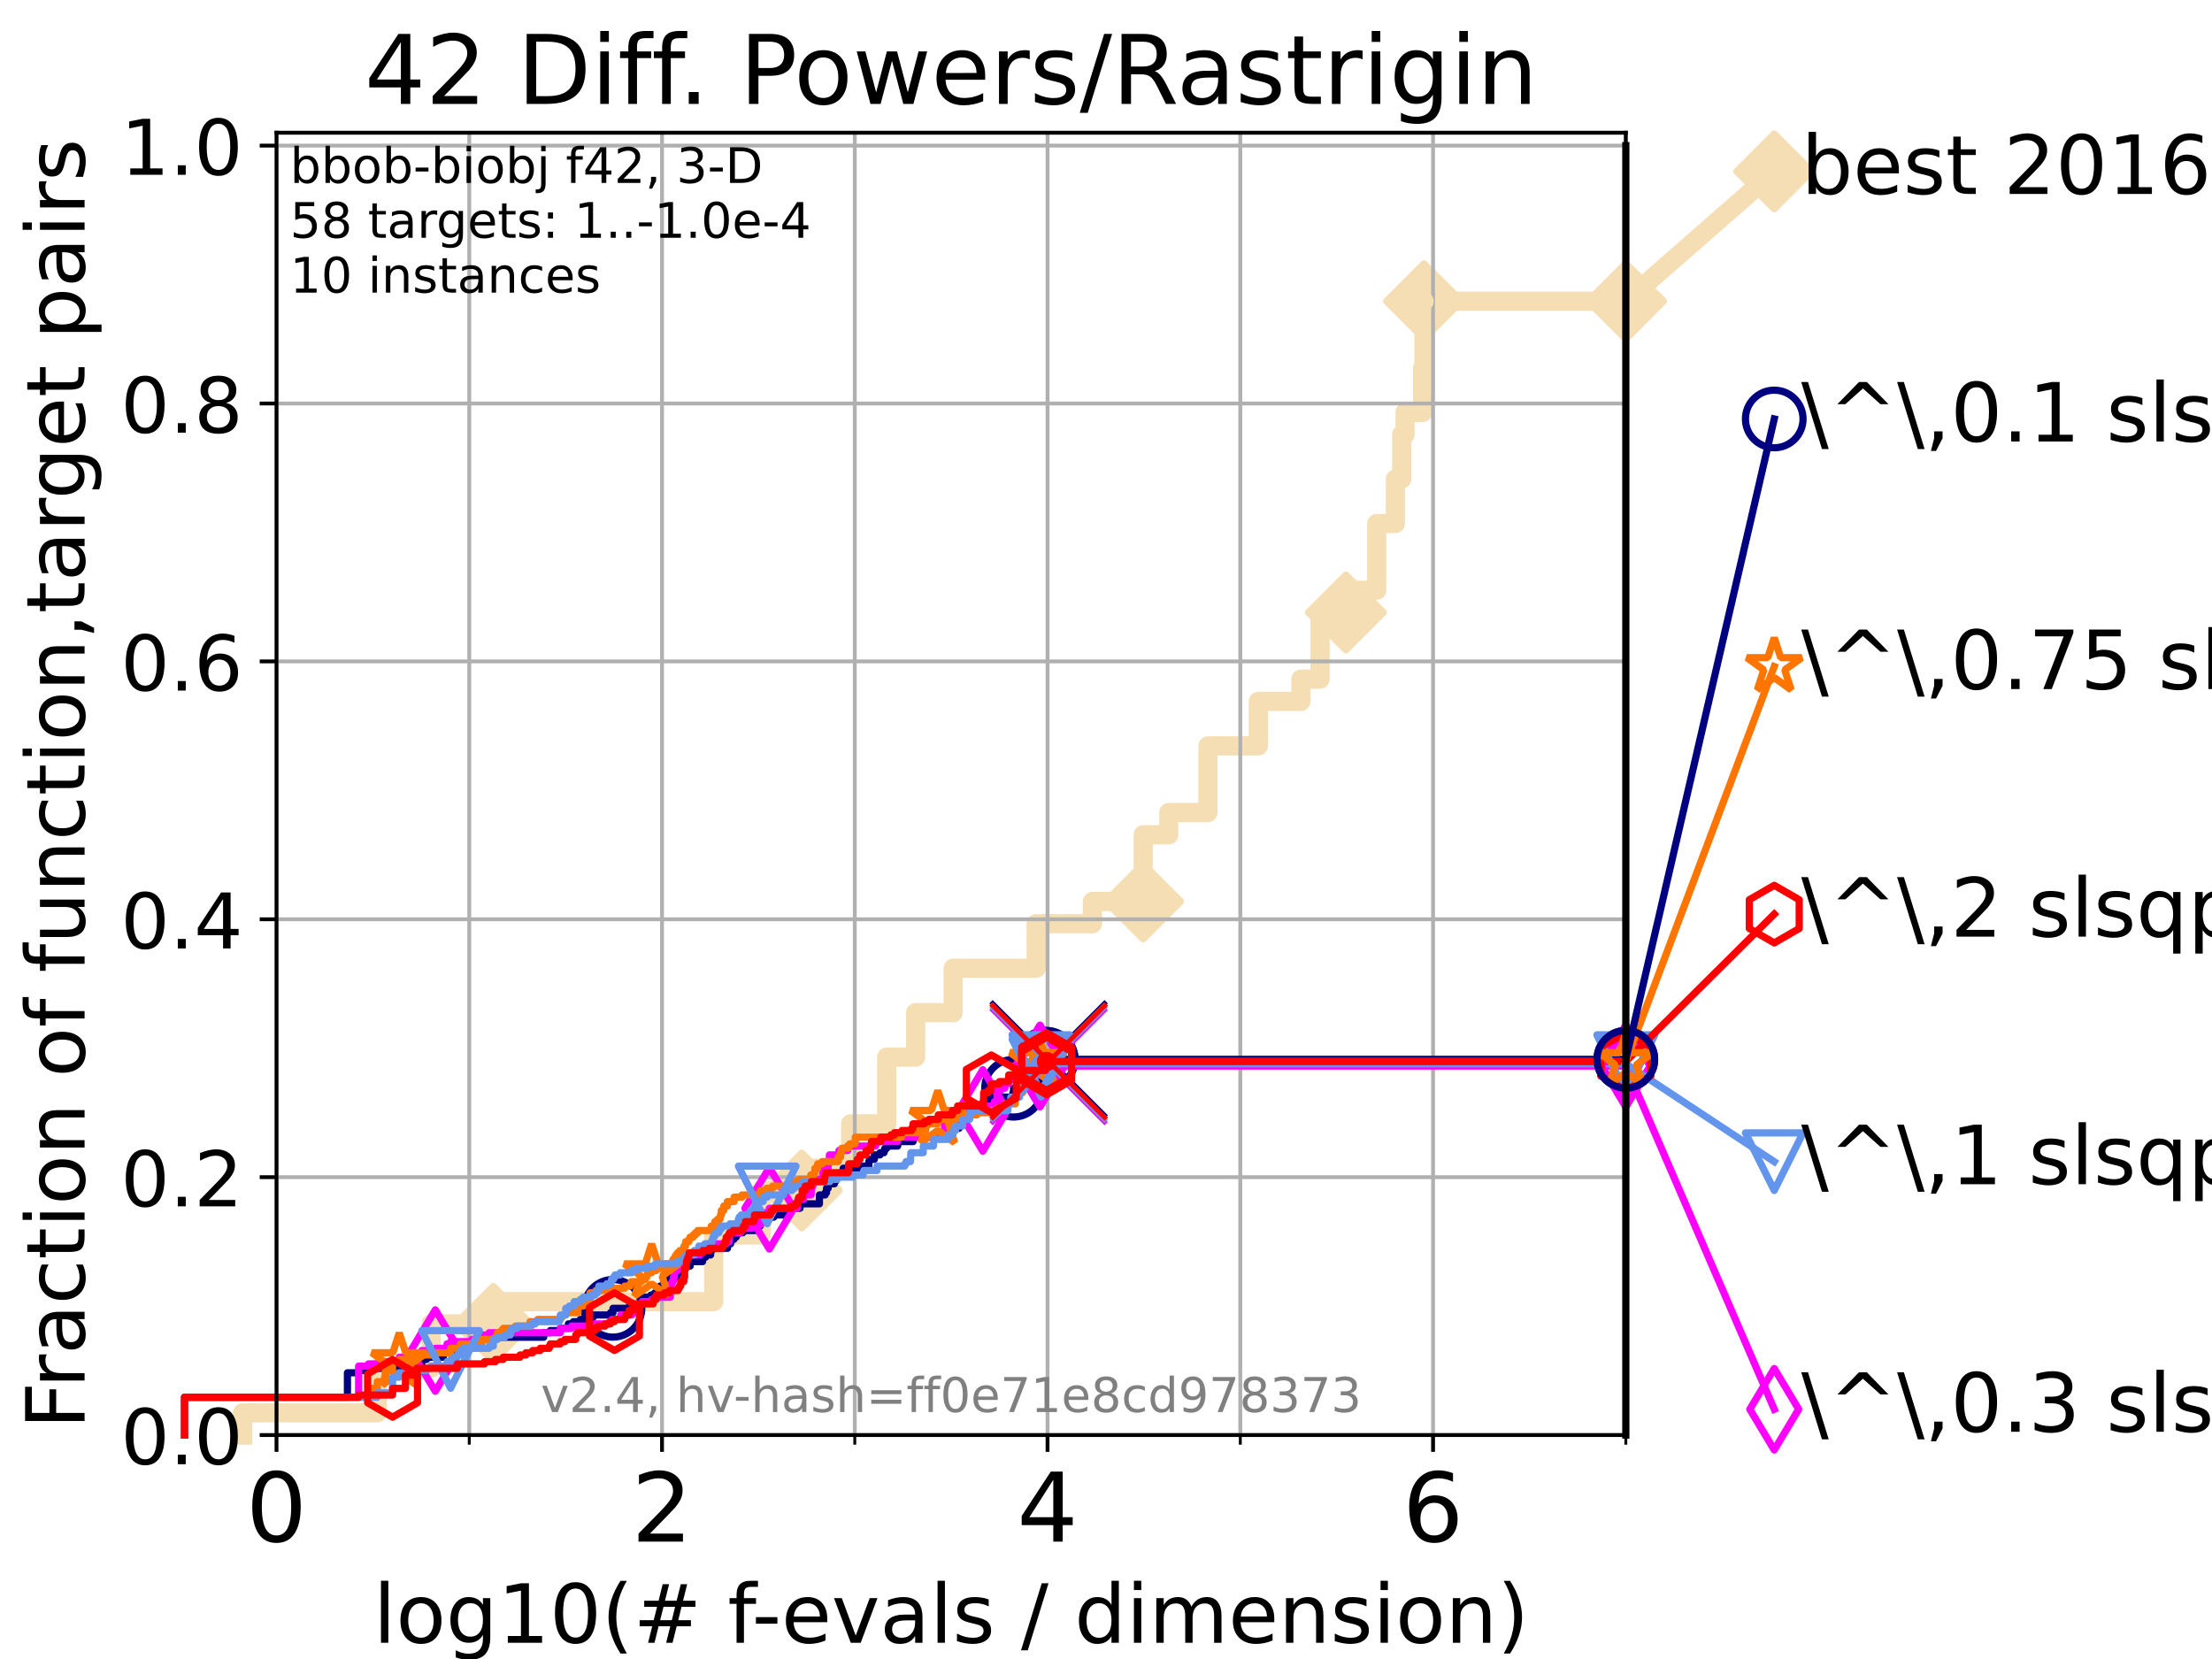 <?xml version="1.0" encoding="utf-8" standalone="no"?>
<!DOCTYPE svg PUBLIC "-//W3C//DTD SVG 1.1//EN"
  "http://www.w3.org/Graphics/SVG/1.1/DTD/svg11.dtd">
<!-- Created with matplotlib (https://matplotlib.org/) -->
<svg height="345.6pt" version="1.1" viewBox="0 0 460.8 345.6" width="460.8pt" xmlns="http://www.w3.org/2000/svg" xmlns:xlink="http://www.w3.org/1999/xlink">
 <defs>
  <style type="text/css">*{stroke-linecap:butt;stroke-linejoin:round;}</style>
 </defs>
 <g id="figure_1">
  <g id="patch_1">
   <path d="M 0 345.6 
L 460.8 345.6 
L 460.8 0 
L 0 0 
z
" style="fill:#ffffff;"/>
  </g>
  <g id="axes_1">
   <g id="patch_2">
    <path d="M 57.6 298.944 
L 338.688 298.944 
L 338.688 27.648 
L 57.6 27.648 
z
" style="fill:#ffffff;"/>
   </g>
   <g id="line2d_1">
    <path d="M 50.529 298.944 
L 50.529 294.313 
L 78.596 294.313 
L 78.596 285.05 
L 89.79 285.05 
L 89.79 275.788 
L 102.772 275.788 
L 102.772 271.157 
L 148.671 271.157 
L 148.671 257.263 
L 158.573 257.263 
L 158.573 248.001 
L 167.027 248.001 
L 167.027 243.37 
L 177.208 243.37 
L 177.208 234.107 
L 184.718 234.107 
L 184.718 220.214 
L 190.743 220.214 
L 190.743 210.951 
L 198.558 210.951 
L 198.558 201.689 
L 215.854 201.689 
L 215.854 192.426 
L 227.576 192.426 
L 227.576 187.795 
L 238.142 187.795 
L 238.142 173.901 
L 243.474 173.901 
L 243.474 169.27 
L 251.643 169.27 
L 251.643 155.377 
L 262.136 155.377 
L 262.136 146.114 
L 271.009 146.114 
L 271.009 141.483 
L 274.992 141.483 
L 274.992 127.589 
L 280.374 127.589 
L 280.374 122.958 
L 286.791 122.958 
L 286.791 109.065 
L 290.683 109.065 
L 290.683 99.802 
L 291.997 99.802 
L 291.997 90.54 
L 292.693 90.54 
L 292.693 85.909 
L 296.367 85.909 
L 296.367 76.646 
L 296.645 76.646 
L 296.645 62.753 
L 338.688 62.753 
" style="fill:none;stroke:#f5deb3;stroke-linecap:square;stroke-width:4;"/>
   </g>
   <g id="line2d_2">
    <defs>
     <path d="M 0 7.778 
L 7.778 0 
L 0 -7.778 
L -7.778 0 
z
" id="m1675edb6f5" style="stroke:#f5deb3;stroke-linejoin:miter;stroke-width:1.5;"/>
    </defs>
    <g>
     <use style="fill:#f5deb3;stroke:#f5deb3;stroke-linejoin:miter;stroke-width:1.5;" x="102.772" xlink:href="#m1675edb6f5" y="275.788"/>
     <use style="fill:#f5deb3;stroke:#f5deb3;stroke-linejoin:miter;stroke-width:1.5;" x="167.027" xlink:href="#m1675edb6f5" y="248.001"/>
     <use style="fill:#f5deb3;stroke:#f5deb3;stroke-linejoin:miter;stroke-width:1.5;" x="238.142" xlink:href="#m1675edb6f5" y="187.795"/>
     <use style="fill:#f5deb3;stroke:#f5deb3;stroke-linejoin:miter;stroke-width:1.5;" x="280.374" xlink:href="#m1675edb6f5" y="127.589"/>
     <use style="fill:#f5deb3;stroke:#f5deb3;stroke-linejoin:miter;stroke-width:1.5;" x="296.645" xlink:href="#m1675edb6f5" y="62.753"/>
     <use style="fill:#f5deb3;stroke:#f5deb3;stroke-linejoin:miter;stroke-width:1.5;" x="338.688" xlink:href="#m1675edb6f5" y="62.753"/>
    </g>
   </g>
   <g id="line2d_3">
    <path style="fill:none;stroke:#f5deb3;stroke-linecap:square;stroke-width:4;"/>
    <g/>
   </g>
   <g id="line2d_4">
    <path d="M 338.688 62.753 
L 369.608 35.706 
" style="fill:none;stroke:#f5deb3;stroke-linecap:square;stroke-width:4;"/>
    <g>
     <use style="fill:#f5deb3;stroke:#f5deb3;stroke-linejoin:miter;stroke-width:1.5;" x="338.688" xlink:href="#m1675edb6f5" y="62.753"/>
     <use style="fill:#f5deb3;stroke:#f5deb3;stroke-linejoin:miter;stroke-width:1.5;" x="369.608" xlink:href="#m1675edb6f5" y="35.706"/>
    </g>
   </g>
   <g id="matplotlib.axis_1">
    <g id="xtick_1">
     <g id="line2d_5">
      <path clip-path="url(#pd98bf2f465)" d="M 57.6 298.944 
L 57.6 27.648 
" style="fill:none;stroke:#b0b0b0;stroke-linecap:square;stroke-width:0.8;"/>
     </g>
     <g id="line2d_6">
      <defs>
       <path d="M 0 0 
L 0 3.5 
" id="m97df24b85a" style="stroke:#000000;stroke-width:0.8;"/>
      </defs>
      <g>
       <use style="stroke:#000000;stroke-width:0.8;" x="57.6" xlink:href="#m97df24b85a" y="298.944"/>
      </g>
     </g>
     <g id="text_1">
      <!-- 0 -->
      <g transform="translate(51.237 321.141)scale(0.2 -0.2)">
       <defs>
        <path d="M 31.781 66.406 
Q 24.172 66.406 20.328 58.906 
Q 16.5 51.422 16.5 36.375 
Q 16.5 21.391 20.328 13.891 
Q 24.172 6.391 31.781 6.391 
Q 39.453 6.391 43.281 13.891 
Q 47.125 21.391 47.125 36.375 
Q 47.125 51.422 43.281 58.906 
Q 39.453 66.406 31.781 66.406 
z
M 31.781 74.219 
Q 44.047 74.219 50.516 64.516 
Q 56.984 54.828 56.984 36.375 
Q 56.984 17.969 50.516 8.266 
Q 44.047 -1.422 31.781 -1.422 
Q 19.531 -1.422 13.062 8.266 
Q 6.594 17.969 6.594 36.375 
Q 6.594 54.828 13.062 64.516 
Q 19.531 74.219 31.781 74.219 
z
" id="DejaVuSans-48"/>
       </defs>
       <use xlink:href="#DejaVuSans-48"/>
      </g>
     </g>
    </g>
    <g id="xtick_2">
     <g id="line2d_7">
      <path clip-path="url(#pd98bf2f465)" d="M 137.911 298.944 
L 137.911 27.648 
" style="fill:none;stroke:#b0b0b0;stroke-linecap:square;stroke-width:0.8;"/>
     </g>
     <g id="line2d_8">
      <g>
       <use style="stroke:#000000;stroke-width:0.8;" x="137.911" xlink:href="#m97df24b85a" y="298.944"/>
      </g>
     </g>
     <g id="text_2">
      <!-- 2 -->
      <g transform="translate(131.548 321.141)scale(0.2 -0.2)">
       <defs>
        <path d="M 19.188 8.297 
L 53.609 8.297 
L 53.609 0 
L 7.328 0 
L 7.328 8.297 
Q 12.938 14.109 22.625 23.891 
Q 32.328 33.688 34.812 36.531 
Q 39.547 41.844 41.422 45.531 
Q 43.312 49.219 43.312 52.781 
Q 43.312 58.594 39.234 62.25 
Q 35.156 65.922 28.609 65.922 
Q 23.969 65.922 18.812 64.312 
Q 13.672 62.703 7.812 59.422 
L 7.812 69.391 
Q 13.766 71.781 18.938 73 
Q 24.125 74.219 28.422 74.219 
Q 39.75 74.219 46.484 68.547 
Q 53.219 62.891 53.219 53.422 
Q 53.219 48.922 51.531 44.891 
Q 49.859 40.875 45.406 35.406 
Q 44.188 33.984 37.641 27.219 
Q 31.109 20.453 19.188 8.297 
z
" id="DejaVuSans-50"/>
       </defs>
       <use xlink:href="#DejaVuSans-50"/>
      </g>
     </g>
    </g>
    <g id="xtick_3">
     <g id="line2d_9">
      <path clip-path="url(#pd98bf2f465)" d="M 218.222 298.944 
L 218.222 27.648 
" style="fill:none;stroke:#b0b0b0;stroke-linecap:square;stroke-width:0.8;"/>
     </g>
     <g id="line2d_10">
      <g>
       <use style="stroke:#000000;stroke-width:0.8;" x="218.222" xlink:href="#m97df24b85a" y="298.944"/>
      </g>
     </g>
     <g id="text_3">
      <!-- 4 -->
      <g transform="translate(211.859 321.141)scale(0.2 -0.2)">
       <defs>
        <path d="M 37.797 64.312 
L 12.891 25.391 
L 37.797 25.391 
z
M 35.203 72.906 
L 47.609 72.906 
L 47.609 25.391 
L 58.016 25.391 
L 58.016 17.188 
L 47.609 17.188 
L 47.609 0 
L 37.797 0 
L 37.797 17.188 
L 4.891 17.188 
L 4.891 26.703 
z
" id="DejaVuSans-52"/>
       </defs>
       <use xlink:href="#DejaVuSans-52"/>
      </g>
     </g>
    </g>
    <g id="xtick_4">
     <g id="line2d_11">
      <path clip-path="url(#pd98bf2f465)" d="M 298.533 298.944 
L 298.533 27.648 
" style="fill:none;stroke:#b0b0b0;stroke-linecap:square;stroke-width:0.8;"/>
     </g>
     <g id="line2d_12">
      <g>
       <use style="stroke:#000000;stroke-width:0.8;" x="298.533" xlink:href="#m97df24b85a" y="298.944"/>
      </g>
     </g>
     <g id="text_4">
      <!-- 6 -->
      <g transform="translate(292.17 321.141)scale(0.2 -0.2)">
       <defs>
        <path d="M 33.016 40.375 
Q 26.375 40.375 22.484 35.828 
Q 18.609 31.297 18.609 23.391 
Q 18.609 15.531 22.484 10.953 
Q 26.375 6.391 33.016 6.391 
Q 39.656 6.391 43.531 10.953 
Q 47.406 15.531 47.406 23.391 
Q 47.406 31.297 43.531 35.828 
Q 39.656 40.375 33.016 40.375 
z
M 52.594 71.297 
L 52.594 62.312 
Q 48.875 64.062 45.094 64.984 
Q 41.312 65.922 37.594 65.922 
Q 27.828 65.922 22.672 59.328 
Q 17.531 52.734 16.797 39.406 
Q 19.672 43.656 24.016 45.922 
Q 28.375 48.188 33.594 48.188 
Q 44.578 48.188 50.953 41.516 
Q 57.328 34.859 57.328 23.391 
Q 57.328 12.156 50.688 5.359 
Q 44.047 -1.422 33.016 -1.422 
Q 20.359 -1.422 13.672 8.266 
Q 6.984 17.969 6.984 36.375 
Q 6.984 53.656 15.188 63.938 
Q 23.391 74.219 37.203 74.219 
Q 40.922 74.219 44.703 73.484 
Q 48.484 72.75 52.594 71.297 
z
" id="DejaVuSans-54"/>
       </defs>
       <use xlink:href="#DejaVuSans-54"/>
      </g>
     </g>
    </g>
    <g id="xtick_5">
     <g id="line2d_13">
      <path clip-path="url(#pd98bf2f465)" d="M 97.755 298.944 
L 97.755 27.648 
" style="fill:none;stroke:#b0b0b0;stroke-linecap:square;stroke-width:0.8;"/>
     </g>
     <g id="line2d_14">
      <defs>
       <path d="M 0 0 
L 0 2 
" id="m032edface5" style="stroke:#000000;stroke-width:0.6;"/>
      </defs>
      <g>
       <use style="stroke:#000000;stroke-width:0.6;" x="97.755" xlink:href="#m032edface5" y="298.944"/>
      </g>
     </g>
    </g>
    <g id="xtick_6">
     <g id="line2d_15">
      <path clip-path="url(#pd98bf2f465)" d="M 178.066 298.944 
L 178.066 27.648 
" style="fill:none;stroke:#b0b0b0;stroke-linecap:square;stroke-width:0.8;"/>
     </g>
     <g id="line2d_16">
      <g>
       <use style="stroke:#000000;stroke-width:0.6;" x="178.066" xlink:href="#m032edface5" y="298.944"/>
      </g>
     </g>
    </g>
    <g id="xtick_7">
     <g id="line2d_17">
      <path clip-path="url(#pd98bf2f465)" d="M 258.377 298.944 
L 258.377 27.648 
" style="fill:none;stroke:#b0b0b0;stroke-linecap:square;stroke-width:0.8;"/>
     </g>
     <g id="line2d_18">
      <g>
       <use style="stroke:#000000;stroke-width:0.6;" x="258.377" xlink:href="#m032edface5" y="298.944"/>
      </g>
     </g>
    </g>
    <g id="xtick_8">
     <g id="line2d_19">
      <path clip-path="url(#pd98bf2f465)" d="M 338.688 298.944 
L 338.688 27.648 
" style="fill:none;stroke:#b0b0b0;stroke-linecap:square;stroke-width:0.8;"/>
     </g>
     <g id="line2d_20">
      <g>
       <use style="stroke:#000000;stroke-width:0.6;" x="338.688" xlink:href="#m032edface5" y="298.944"/>
      </g>
     </g>
    </g>
    <g id="text_5">
     <!-- log10(# f-evals / dimension) -->
     <g transform="translate(77.764 342.218)scale(0.17 -0.17)">
      <defs>
       <path d="M 9.422 75.984 
L 18.406 75.984 
L 18.406 0 
L 9.422 0 
z
" id="DejaVuSans-108"/>
       <path d="M 30.609 48.391 
Q 23.391 48.391 19.188 42.75 
Q 14.984 37.109 14.984 27.297 
Q 14.984 17.484 19.156 11.844 
Q 23.344 6.203 30.609 6.203 
Q 37.797 6.203 41.984 11.859 
Q 46.188 17.531 46.188 27.297 
Q 46.188 37.016 41.984 42.703 
Q 37.797 48.391 30.609 48.391 
z
M 30.609 56 
Q 42.328 56 49.016 48.375 
Q 55.719 40.766 55.719 27.297 
Q 55.719 13.875 49.016 6.219 
Q 42.328 -1.422 30.609 -1.422 
Q 18.844 -1.422 12.172 6.219 
Q 5.516 13.875 5.516 27.297 
Q 5.516 40.766 12.172 48.375 
Q 18.844 56 30.609 56 
z
" id="DejaVuSans-111"/>
       <path d="M 45.406 27.984 
Q 45.406 37.75 41.375 43.109 
Q 37.359 48.484 30.078 48.484 
Q 22.859 48.484 18.828 43.109 
Q 14.797 37.75 14.797 27.984 
Q 14.797 18.266 18.828 12.891 
Q 22.859 7.516 30.078 7.516 
Q 37.359 7.516 41.375 12.891 
Q 45.406 18.266 45.406 27.984 
z
M 54.391 6.781 
Q 54.391 -7.172 48.188 -13.984 
Q 42 -20.797 29.203 -20.797 
Q 24.469 -20.797 20.266 -20.094 
Q 16.062 -19.391 12.109 -17.922 
L 12.109 -9.188 
Q 16.062 -11.328 19.922 -12.344 
Q 23.781 -13.375 27.781 -13.375 
Q 36.625 -13.375 41.016 -8.766 
Q 45.406 -4.156 45.406 5.172 
L 45.406 9.625 
Q 42.625 4.781 38.281 2.391 
Q 33.938 0 27.875 0 
Q 17.828 0 11.672 7.656 
Q 5.516 15.328 5.516 27.984 
Q 5.516 40.672 11.672 48.328 
Q 17.828 56 27.875 56 
Q 33.938 56 38.281 53.609 
Q 42.625 51.219 45.406 46.391 
L 45.406 54.688 
L 54.391 54.688 
z
" id="DejaVuSans-103"/>
       <path d="M 12.406 8.297 
L 28.516 8.297 
L 28.516 63.922 
L 10.984 60.406 
L 10.984 69.391 
L 28.422 72.906 
L 38.281 72.906 
L 38.281 8.297 
L 54.391 8.297 
L 54.391 0 
L 12.406 0 
z
" id="DejaVuSans-49"/>
       <path d="M 31 75.875 
Q 24.469 64.656 21.281 53.656 
Q 18.109 42.672 18.109 31.391 
Q 18.109 20.125 21.312 9.062 
Q 24.516 -2 31 -13.188 
L 23.188 -13.188 
Q 15.875 -1.703 12.234 9.375 
Q 8.594 20.453 8.594 31.391 
Q 8.594 42.281 12.203 53.312 
Q 15.828 64.359 23.188 75.875 
z
" id="DejaVuSans-40"/>
       <path d="M 51.125 44 
L 36.922 44 
L 32.812 27.688 
L 47.125 27.688 
z
M 43.797 71.781 
L 38.719 51.516 
L 52.984 51.516 
L 58.109 71.781 
L 65.922 71.781 
L 60.891 51.516 
L 76.125 51.516 
L 76.125 44 
L 58.984 44 
L 54.984 27.688 
L 70.516 27.688 
L 70.516 20.219 
L 53.078 20.219 
L 48 0 
L 40.188 0 
L 45.219 20.219 
L 30.906 20.219 
L 25.875 0 
L 18.016 0 
L 23.094 20.219 
L 7.719 20.219 
L 7.719 27.688 
L 24.906 27.688 
L 29 44 
L 13.281 44 
L 13.281 51.516 
L 30.906 51.516 
L 35.891 71.781 
z
" id="DejaVuSans-35"/>
       <path id="DejaVuSans-32"/>
       <path d="M 37.109 75.984 
L 37.109 68.5 
L 28.516 68.5 
Q 23.688 68.5 21.797 66.547 
Q 19.922 64.594 19.922 59.516 
L 19.922 54.688 
L 34.719 54.688 
L 34.719 47.703 
L 19.922 47.703 
L 19.922 0 
L 10.891 0 
L 10.891 47.703 
L 2.297 47.703 
L 2.297 54.688 
L 10.891 54.688 
L 10.891 58.5 
Q 10.891 67.625 15.141 71.797 
Q 19.391 75.984 28.609 75.984 
z
" id="DejaVuSans-102"/>
       <path d="M 4.891 31.391 
L 31.203 31.391 
L 31.203 23.391 
L 4.891 23.391 
z
" id="DejaVuSans-45"/>
       <path d="M 56.203 29.594 
L 56.203 25.203 
L 14.891 25.203 
Q 15.484 15.922 20.484 11.062 
Q 25.484 6.203 34.422 6.203 
Q 39.594 6.203 44.453 7.469 
Q 49.312 8.734 54.109 11.281 
L 54.109 2.781 
Q 49.266 0.734 44.188 -0.344 
Q 39.109 -1.422 33.891 -1.422 
Q 20.797 -1.422 13.156 6.188 
Q 5.516 13.812 5.516 26.812 
Q 5.516 40.234 12.766 48.109 
Q 20.016 56 32.328 56 
Q 43.359 56 49.781 48.891 
Q 56.203 41.797 56.203 29.594 
z
M 47.219 32.234 
Q 47.125 39.594 43.094 43.984 
Q 39.062 48.391 32.422 48.391 
Q 24.906 48.391 20.391 44.141 
Q 15.875 39.891 15.188 32.172 
z
" id="DejaVuSans-101"/>
       <path d="M 2.984 54.688 
L 12.5 54.688 
L 29.594 8.797 
L 46.688 54.688 
L 56.203 54.688 
L 35.688 0 
L 23.484 0 
z
" id="DejaVuSans-118"/>
       <path d="M 34.281 27.484 
Q 23.391 27.484 19.188 25 
Q 14.984 22.516 14.984 16.5 
Q 14.984 11.719 18.141 8.906 
Q 21.297 6.109 26.703 6.109 
Q 34.188 6.109 38.703 11.406 
Q 43.219 16.703 43.219 25.484 
L 43.219 27.484 
z
M 52.203 31.203 
L 52.203 0 
L 43.219 0 
L 43.219 8.297 
Q 40.141 3.328 35.547 0.953 
Q 30.953 -1.422 24.312 -1.422 
Q 15.922 -1.422 10.953 3.297 
Q 6 8.016 6 15.922 
Q 6 25.141 12.172 29.828 
Q 18.359 34.516 30.609 34.516 
L 43.219 34.516 
L 43.219 35.406 
Q 43.219 41.609 39.141 45 
Q 35.062 48.391 27.688 48.391 
Q 23 48.391 18.547 47.266 
Q 14.109 46.141 10.016 43.891 
L 10.016 52.203 
Q 14.938 54.109 19.578 55.047 
Q 24.219 56 28.609 56 
Q 40.484 56 46.344 49.844 
Q 52.203 43.703 52.203 31.203 
z
" id="DejaVuSans-97"/>
       <path d="M 44.281 53.078 
L 44.281 44.578 
Q 40.484 46.531 36.375 47.5 
Q 32.281 48.484 27.875 48.484 
Q 21.188 48.484 17.844 46.438 
Q 14.5 44.391 14.5 40.281 
Q 14.5 37.156 16.891 35.375 
Q 19.281 33.594 26.516 31.984 
L 29.594 31.297 
Q 39.156 29.25 43.188 25.516 
Q 47.219 21.781 47.219 15.094 
Q 47.219 7.469 41.188 3.016 
Q 35.156 -1.422 24.609 -1.422 
Q 20.219 -1.422 15.453 -0.562 
Q 10.688 0.297 5.422 2 
L 5.422 11.281 
Q 10.406 8.688 15.234 7.391 
Q 20.062 6.109 24.812 6.109 
Q 31.156 6.109 34.562 8.281 
Q 37.984 10.453 37.984 14.406 
Q 37.984 18.062 35.516 20.016 
Q 33.062 21.969 24.703 23.781 
L 21.578 24.516 
Q 13.234 26.266 9.516 29.906 
Q 5.812 33.547 5.812 39.891 
Q 5.812 47.609 11.281 51.797 
Q 16.75 56 26.812 56 
Q 31.781 56 36.172 55.266 
Q 40.578 54.547 44.281 53.078 
z
" id="DejaVuSans-115"/>
       <path d="M 25.391 72.906 
L 33.688 72.906 
L 8.297 -9.281 
L 0 -9.281 
z
" id="DejaVuSans-47"/>
       <path d="M 45.406 46.391 
L 45.406 75.984 
L 54.391 75.984 
L 54.391 0 
L 45.406 0 
L 45.406 8.203 
Q 42.578 3.328 38.25 0.953 
Q 33.938 -1.422 27.875 -1.422 
Q 17.969 -1.422 11.734 6.484 
Q 5.516 14.406 5.516 27.297 
Q 5.516 40.188 11.734 48.094 
Q 17.969 56 27.875 56 
Q 33.938 56 38.25 53.625 
Q 42.578 51.266 45.406 46.391 
z
M 14.797 27.297 
Q 14.797 17.391 18.875 11.75 
Q 22.953 6.109 30.078 6.109 
Q 37.203 6.109 41.297 11.75 
Q 45.406 17.391 45.406 27.297 
Q 45.406 37.203 41.297 42.844 
Q 37.203 48.484 30.078 48.484 
Q 22.953 48.484 18.875 42.844 
Q 14.797 37.203 14.797 27.297 
z
" id="DejaVuSans-100"/>
       <path d="M 9.422 54.688 
L 18.406 54.688 
L 18.406 0 
L 9.422 0 
z
M 9.422 75.984 
L 18.406 75.984 
L 18.406 64.594 
L 9.422 64.594 
z
" id="DejaVuSans-105"/>
       <path d="M 52 44.188 
Q 55.375 50.25 60.062 53.125 
Q 64.75 56 71.094 56 
Q 79.641 56 84.281 50.016 
Q 88.922 44.047 88.922 33.016 
L 88.922 0 
L 79.891 0 
L 79.891 32.719 
Q 79.891 40.578 77.094 44.375 
Q 74.312 48.188 68.609 48.188 
Q 61.625 48.188 57.562 43.547 
Q 53.516 38.922 53.516 30.906 
L 53.516 0 
L 44.484 0 
L 44.484 32.719 
Q 44.484 40.625 41.703 44.406 
Q 38.922 48.188 33.109 48.188 
Q 26.219 48.188 22.156 43.531 
Q 18.109 38.875 18.109 30.906 
L 18.109 0 
L 9.078 0 
L 9.078 54.688 
L 18.109 54.688 
L 18.109 46.188 
Q 21.188 51.219 25.484 53.609 
Q 29.781 56 35.688 56 
Q 41.656 56 45.828 52.969 
Q 50 49.953 52 44.188 
z
" id="DejaVuSans-109"/>
       <path d="M 54.891 33.016 
L 54.891 0 
L 45.906 0 
L 45.906 32.719 
Q 45.906 40.484 42.875 44.328 
Q 39.844 48.188 33.797 48.188 
Q 26.516 48.188 22.312 43.547 
Q 18.109 38.922 18.109 30.906 
L 18.109 0 
L 9.078 0 
L 9.078 54.688 
L 18.109 54.688 
L 18.109 46.188 
Q 21.344 51.125 25.703 53.562 
Q 30.078 56 35.797 56 
Q 45.219 56 50.047 50.172 
Q 54.891 44.344 54.891 33.016 
z
" id="DejaVuSans-110"/>
       <path d="M 8.016 75.875 
L 15.828 75.875 
Q 23.141 64.359 26.781 53.312 
Q 30.422 42.281 30.422 31.391 
Q 30.422 20.453 26.781 9.375 
Q 23.141 -1.703 15.828 -13.188 
L 8.016 -13.188 
Q 14.5 -2 17.703 9.062 
Q 20.906 20.125 20.906 31.391 
Q 20.906 42.672 17.703 53.656 
Q 14.5 64.656 8.016 75.875 
z
" id="DejaVuSans-41"/>
      </defs>
      <use xlink:href="#DejaVuSans-108"/>
      <use x="27.783" xlink:href="#DejaVuSans-111"/>
      <use x="88.965" xlink:href="#DejaVuSans-103"/>
      <use x="152.441" xlink:href="#DejaVuSans-49"/>
      <use x="216.064" xlink:href="#DejaVuSans-48"/>
      <use x="279.688" xlink:href="#DejaVuSans-40"/>
      <use x="318.701" xlink:href="#DejaVuSans-35"/>
      <use x="402.49" xlink:href="#DejaVuSans-32"/>
      <use x="434.277" xlink:href="#DejaVuSans-102"/>
      <use x="463.982" xlink:href="#DejaVuSans-45"/>
      <use x="500.066" xlink:href="#DejaVuSans-101"/>
      <use x="561.59" xlink:href="#DejaVuSans-118"/>
      <use x="620.77" xlink:href="#DejaVuSans-97"/>
      <use x="682.049" xlink:href="#DejaVuSans-108"/>
      <use x="709.832" xlink:href="#DejaVuSans-115"/>
      <use x="761.932" xlink:href="#DejaVuSans-32"/>
      <use x="793.719" xlink:href="#DejaVuSans-47"/>
      <use x="827.41" xlink:href="#DejaVuSans-32"/>
      <use x="859.197" xlink:href="#DejaVuSans-100"/>
      <use x="922.674" xlink:href="#DejaVuSans-105"/>
      <use x="950.457" xlink:href="#DejaVuSans-109"/>
      <use x="1047.869" xlink:href="#DejaVuSans-101"/>
      <use x="1109.393" xlink:href="#DejaVuSans-110"/>
      <use x="1172.771" xlink:href="#DejaVuSans-115"/>
      <use x="1224.871" xlink:href="#DejaVuSans-105"/>
      <use x="1252.654" xlink:href="#DejaVuSans-111"/>
      <use x="1313.836" xlink:href="#DejaVuSans-110"/>
      <use x="1377.215" xlink:href="#DejaVuSans-41"/>
     </g>
    </g>
   </g>
   <g id="matplotlib.axis_2">
    <g id="ytick_1">
     <g id="line2d_21">
      <path clip-path="url(#pd98bf2f465)" d="M 57.6 298.944 
L 338.688 298.944 
" style="fill:none;stroke:#b0b0b0;stroke-linecap:square;stroke-width:0.8;"/>
     </g>
     <g id="line2d_22">
      <defs>
       <path d="M 0 0 
L -3.5 0 
" id="mc1718375d2" style="stroke:#000000;stroke-width:0.8;"/>
      </defs>
      <g>
       <use style="stroke:#000000;stroke-width:0.8;" x="57.6" xlink:href="#mc1718375d2" y="298.944"/>
      </g>
     </g>
     <g id="text_6">
      <!-- 0.0 -->
      <g transform="translate(25.155 305.023)scale(0.16 -0.16)">
       <defs>
        <path d="M 10.688 12.406 
L 21 12.406 
L 21 0 
L 10.688 0 
z
" id="DejaVuSans-46"/>
       </defs>
       <use xlink:href="#DejaVuSans-48"/>
       <use x="63.623" xlink:href="#DejaVuSans-46"/>
       <use x="95.41" xlink:href="#DejaVuSans-48"/>
      </g>
     </g>
    </g>
    <g id="ytick_2">
     <g id="line2d_23">
      <path clip-path="url(#pd98bf2f465)" d="M 57.6 245.222 
L 338.688 245.222 
" style="fill:none;stroke:#b0b0b0;stroke-linecap:square;stroke-width:0.8;"/>
     </g>
     <g id="line2d_24">
      <g>
       <use style="stroke:#000000;stroke-width:0.8;" x="57.6" xlink:href="#mc1718375d2" y="245.222"/>
      </g>
     </g>
     <g id="text_7">
      <!-- 0.2 -->
      <g transform="translate(25.155 251.301)scale(0.16 -0.16)">
       <use xlink:href="#DejaVuSans-48"/>
       <use x="63.623" xlink:href="#DejaVuSans-46"/>
       <use x="95.41" xlink:href="#DejaVuSans-50"/>
      </g>
     </g>
    </g>
    <g id="ytick_3">
     <g id="line2d_25">
      <path clip-path="url(#pd98bf2f465)" d="M 57.6 191.5 
L 338.688 191.5 
" style="fill:none;stroke:#b0b0b0;stroke-linecap:square;stroke-width:0.8;"/>
     </g>
     <g id="line2d_26">
      <g>
       <use style="stroke:#000000;stroke-width:0.8;" x="57.6" xlink:href="#mc1718375d2" y="191.5"/>
      </g>
     </g>
     <g id="text_8">
      <!-- 0.4 -->
      <g transform="translate(25.155 197.579)scale(0.16 -0.16)">
       <use xlink:href="#DejaVuSans-48"/>
       <use x="63.623" xlink:href="#DejaVuSans-46"/>
       <use x="95.41" xlink:href="#DejaVuSans-52"/>
      </g>
     </g>
    </g>
    <g id="ytick_4">
     <g id="line2d_27">
      <path clip-path="url(#pd98bf2f465)" d="M 57.6 137.778 
L 338.688 137.778 
" style="fill:none;stroke:#b0b0b0;stroke-linecap:square;stroke-width:0.8;"/>
     </g>
     <g id="line2d_28">
      <g>
       <use style="stroke:#000000;stroke-width:0.8;" x="57.6" xlink:href="#mc1718375d2" y="137.778"/>
      </g>
     </g>
     <g id="text_9">
      <!-- 0.6 -->
      <g transform="translate(25.155 143.857)scale(0.16 -0.16)">
       <use xlink:href="#DejaVuSans-48"/>
       <use x="63.623" xlink:href="#DejaVuSans-46"/>
       <use x="95.41" xlink:href="#DejaVuSans-54"/>
      </g>
     </g>
    </g>
    <g id="ytick_5">
     <g id="line2d_29">
      <path clip-path="url(#pd98bf2f465)" d="M 57.6 84.056 
L 338.688 84.056 
" style="fill:none;stroke:#b0b0b0;stroke-linecap:square;stroke-width:0.8;"/>
     </g>
     <g id="line2d_30">
      <g>
       <use style="stroke:#000000;stroke-width:0.8;" x="57.6" xlink:href="#mc1718375d2" y="84.056"/>
      </g>
     </g>
     <g id="text_10">
      <!-- 0.8 -->
      <g transform="translate(25.155 90.135)scale(0.16 -0.16)">
       <defs>
        <path d="M 31.781 34.625 
Q 24.75 34.625 20.719 30.859 
Q 16.703 27.094 16.703 20.516 
Q 16.703 13.922 20.719 10.156 
Q 24.75 6.391 31.781 6.391 
Q 38.812 6.391 42.859 10.172 
Q 46.922 13.969 46.922 20.516 
Q 46.922 27.094 42.891 30.859 
Q 38.875 34.625 31.781 34.625 
z
M 21.922 38.812 
Q 15.578 40.375 12.031 44.719 
Q 8.5 49.078 8.5 55.328 
Q 8.5 64.062 14.719 69.141 
Q 20.953 74.219 31.781 74.219 
Q 42.672 74.219 48.875 69.141 
Q 55.078 64.062 55.078 55.328 
Q 55.078 49.078 51.531 44.719 
Q 48 40.375 41.703 38.812 
Q 48.828 37.156 52.797 32.312 
Q 56.781 27.484 56.781 20.516 
Q 56.781 9.906 50.312 4.234 
Q 43.844 -1.422 31.781 -1.422 
Q 19.734 -1.422 13.25 4.234 
Q 6.781 9.906 6.781 20.516 
Q 6.781 27.484 10.781 32.312 
Q 14.797 37.156 21.922 38.812 
z
M 18.312 54.391 
Q 18.312 48.734 21.844 45.562 
Q 25.391 42.391 31.781 42.391 
Q 38.141 42.391 41.719 45.562 
Q 45.312 48.734 45.312 54.391 
Q 45.312 60.062 41.719 63.234 
Q 38.141 66.406 31.781 66.406 
Q 25.391 66.406 21.844 63.234 
Q 18.312 60.062 18.312 54.391 
z
" id="DejaVuSans-56"/>
       </defs>
       <use xlink:href="#DejaVuSans-48"/>
       <use x="63.623" xlink:href="#DejaVuSans-46"/>
       <use x="95.41" xlink:href="#DejaVuSans-56"/>
      </g>
     </g>
    </g>
    <g id="ytick_6">
     <g id="line2d_31">
      <path clip-path="url(#pd98bf2f465)" d="M 57.6 30.334 
L 338.688 30.334 
" style="fill:none;stroke:#b0b0b0;stroke-linecap:square;stroke-width:0.8;"/>
     </g>
     <g id="line2d_32">
      <g>
       <use style="stroke:#000000;stroke-width:0.8;" x="57.6" xlink:href="#mc1718375d2" y="30.334"/>
      </g>
     </g>
     <g id="text_11">
      <!-- 1.0 -->
      <g transform="translate(25.155 36.413)scale(0.16 -0.16)">
       <use xlink:href="#DejaVuSans-49"/>
       <use x="63.623" xlink:href="#DejaVuSans-46"/>
       <use x="95.41" xlink:href="#DejaVuSans-48"/>
      </g>
     </g>
    </g>
    <g id="text_12">
     <!-- Fraction of function,target pairs -->
     <g transform="translate(17.62 297.681)rotate(-90)scale(0.17 -0.17)">
      <defs>
       <path d="M 9.812 72.906 
L 51.703 72.906 
L 51.703 64.594 
L 19.672 64.594 
L 19.672 43.109 
L 48.578 43.109 
L 48.578 34.812 
L 19.672 34.812 
L 19.672 0 
L 9.812 0 
z
" id="DejaVuSans-70"/>
       <path d="M 41.109 46.297 
Q 39.594 47.172 37.812 47.578 
Q 36.031 48 33.891 48 
Q 26.266 48 22.188 43.047 
Q 18.109 38.094 18.109 28.812 
L 18.109 0 
L 9.078 0 
L 9.078 54.688 
L 18.109 54.688 
L 18.109 46.188 
Q 20.953 51.172 25.484 53.578 
Q 30.031 56 36.531 56 
Q 37.453 56 38.578 55.875 
Q 39.703 55.766 41.062 55.516 
z
" id="DejaVuSans-114"/>
       <path d="M 48.781 52.594 
L 48.781 44.188 
Q 44.969 46.297 41.141 47.344 
Q 37.312 48.391 33.406 48.391 
Q 24.656 48.391 19.812 42.844 
Q 14.984 37.312 14.984 27.297 
Q 14.984 17.281 19.812 11.734 
Q 24.656 6.203 33.406 6.203 
Q 37.312 6.203 41.141 7.25 
Q 44.969 8.297 48.781 10.406 
L 48.781 2.094 
Q 45.016 0.344 40.984 -0.531 
Q 36.969 -1.422 32.422 -1.422 
Q 20.062 -1.422 12.781 6.344 
Q 5.516 14.109 5.516 27.297 
Q 5.516 40.672 12.859 48.328 
Q 20.219 56 33.016 56 
Q 37.156 56 41.109 55.141 
Q 45.062 54.297 48.781 52.594 
z
" id="DejaVuSans-99"/>
       <path d="M 18.312 70.219 
L 18.312 54.688 
L 36.812 54.688 
L 36.812 47.703 
L 18.312 47.703 
L 18.312 18.016 
Q 18.312 11.328 20.141 9.422 
Q 21.969 7.516 27.594 7.516 
L 36.812 7.516 
L 36.812 0 
L 27.594 0 
Q 17.188 0 13.234 3.875 
Q 9.281 7.766 9.281 18.016 
L 9.281 47.703 
L 2.688 47.703 
L 2.688 54.688 
L 9.281 54.688 
L 9.281 70.219 
z
" id="DejaVuSans-116"/>
       <path d="M 8.5 21.578 
L 8.5 54.688 
L 17.484 54.688 
L 17.484 21.922 
Q 17.484 14.156 20.5 10.266 
Q 23.531 6.391 29.594 6.391 
Q 36.859 6.391 41.078 11.031 
Q 45.312 15.672 45.312 23.688 
L 45.312 54.688 
L 54.297 54.688 
L 54.297 0 
L 45.312 0 
L 45.312 8.406 
Q 42.047 3.422 37.719 1 
Q 33.406 -1.422 27.688 -1.422 
Q 18.266 -1.422 13.375 4.438 
Q 8.5 10.297 8.5 21.578 
z
M 31.109 56 
z
" id="DejaVuSans-117"/>
       <path d="M 11.719 12.406 
L 22.016 12.406 
L 22.016 4 
L 14.016 -11.625 
L 7.719 -11.625 
L 11.719 4 
z
" id="DejaVuSans-44"/>
       <path d="M 18.109 8.203 
L 18.109 -20.797 
L 9.078 -20.797 
L 9.078 54.688 
L 18.109 54.688 
L 18.109 46.391 
Q 20.953 51.266 25.266 53.625 
Q 29.594 56 35.594 56 
Q 45.562 56 51.781 48.094 
Q 58.016 40.188 58.016 27.297 
Q 58.016 14.406 51.781 6.484 
Q 45.562 -1.422 35.594 -1.422 
Q 29.594 -1.422 25.266 0.953 
Q 20.953 3.328 18.109 8.203 
z
M 48.688 27.297 
Q 48.688 37.203 44.609 42.844 
Q 40.531 48.484 33.406 48.484 
Q 26.266 48.484 22.188 42.844 
Q 18.109 37.203 18.109 27.297 
Q 18.109 17.391 22.188 11.75 
Q 26.266 6.109 33.406 6.109 
Q 40.531 6.109 44.609 11.75 
Q 48.688 17.391 48.688 27.297 
z
" id="DejaVuSans-112"/>
      </defs>
      <use xlink:href="#DejaVuSans-70"/>
      <use x="50.27" xlink:href="#DejaVuSans-114"/>
      <use x="91.383" xlink:href="#DejaVuSans-97"/>
      <use x="152.662" xlink:href="#DejaVuSans-99"/>
      <use x="207.643" xlink:href="#DejaVuSans-116"/>
      <use x="246.852" xlink:href="#DejaVuSans-105"/>
      <use x="274.635" xlink:href="#DejaVuSans-111"/>
      <use x="335.816" xlink:href="#DejaVuSans-110"/>
      <use x="399.195" xlink:href="#DejaVuSans-32"/>
      <use x="430.982" xlink:href="#DejaVuSans-111"/>
      <use x="492.164" xlink:href="#DejaVuSans-102"/>
      <use x="527.369" xlink:href="#DejaVuSans-32"/>
      <use x="559.156" xlink:href="#DejaVuSans-102"/>
      <use x="594.361" xlink:href="#DejaVuSans-117"/>
      <use x="657.74" xlink:href="#DejaVuSans-110"/>
      <use x="721.119" xlink:href="#DejaVuSans-99"/>
      <use x="776.1" xlink:href="#DejaVuSans-116"/>
      <use x="815.309" xlink:href="#DejaVuSans-105"/>
      <use x="843.092" xlink:href="#DejaVuSans-111"/>
      <use x="904.273" xlink:href="#DejaVuSans-110"/>
      <use x="967.652" xlink:href="#DejaVuSans-44"/>
      <use x="999.439" xlink:href="#DejaVuSans-116"/>
      <use x="1038.648" xlink:href="#DejaVuSans-97"/>
      <use x="1099.928" xlink:href="#DejaVuSans-114"/>
      <use x="1139.291" xlink:href="#DejaVuSans-103"/>
      <use x="1202.768" xlink:href="#DejaVuSans-101"/>
      <use x="1264.291" xlink:href="#DejaVuSans-116"/>
      <use x="1303.5" xlink:href="#DejaVuSans-32"/>
      <use x="1335.287" xlink:href="#DejaVuSans-112"/>
      <use x="1398.764" xlink:href="#DejaVuSans-97"/>
      <use x="1460.043" xlink:href="#DejaVuSans-105"/>
      <use x="1487.826" xlink:href="#DejaVuSans-114"/>
      <use x="1528.939" xlink:href="#DejaVuSans-115"/>
     </g>
    </g>
   </g>
   <g id="line2d_33">
    <defs>
     <path d="M 0 1.5 
C 0.398 1.5 0.779 1.342 1.061 1.061 
C 1.342 0.779 1.5 0.398 1.5 0 
C 1.5 -0.398 1.342 -0.779 1.061 -1.061 
C 0.779 -1.342 0.398 -1.5 0 -1.5 
C -0.398 -1.5 -0.779 -1.342 -1.061 -1.061 
C -1.342 -0.779 -1.5 -0.398 -1.5 0 
C -1.5 0.398 -1.342 0.779 -1.061 1.061 
C -0.779 1.342 -0.398 1.5 0 1.5 
z
" id="m12fbc83fc2" style="stroke:#f5deb3;"/>
    </defs>
    <g>
     <use style="fill:#f5deb3;stroke:#f5deb3;" x="296.645" xlink:href="#m12fbc83fc2" y="62.753"/>
     <use style="fill:#f5deb3;stroke:#f5deb3;" x="296.645" xlink:href="#m12fbc83fc2" y="62.753"/>
    </g>
   </g>
   <g id="line2d_34">
    <defs>
     <path d="M 0 1.5 
C 0.398 1.5 0.779 1.342 1.061 1.061 
C 1.342 0.779 1.5 0.398 1.5 0 
C 1.5 -0.398 1.342 -0.779 1.061 -1.061 
C 0.779 -1.342 0.398 -1.5 0 -1.5 
C -0.398 -1.5 -0.779 -1.342 -1.061 -1.061 
C -1.342 -0.779 -1.5 -0.398 -1.5 0 
C -1.5 0.398 -1.342 0.779 -1.061 1.061 
C -0.779 1.342 -0.398 1.5 0 1.5 
z
" id="mbe506f0ad7" style="stroke:#000080;"/>
    </defs>
    <g>
     <use style="fill:#000080;stroke:#000080;" x="217.932" xlink:href="#mbe506f0ad7" y="220.677"/>
     <use style="fill:#000080;stroke:#000080;" x="217.932" xlink:href="#mbe506f0ad7" y="220.677"/>
    </g>
   </g>
   <g id="line2d_35">
    <path d="M 38.441 298.944 
L 38.441 291.071 
L 72.376 291.071 
L 72.376 285.977 
L 74.705 285.977 
L 74.705 285.514 
L 76.759 285.514 
L 76.759 285.05 
L 87.85 285.05 
L 87.85 283.198 
L 88.847 283.198 
L 88.847 282.735 
L 92.347 282.735 
L 92.347 281.809 
L 93.122 281.809 
L 93.122 281.345 
L 95.26 281.345 
L 95.26 280.882 
L 96.552 280.882 
L 96.552 280.419 
L 97.164 280.419 
L 97.164 279.956 
L 99.418 279.956 
L 99.418 279.493 
L 100.444 279.493 
L 100.444 278.567 
L 113.264 278.567 
L 113.264 277.64 
L 114.641 277.64 
L 114.641 277.177 
L 116.72 277.177 
L 116.72 276.714 
L 118.4 276.714 
L 118.4 275.788 
L 119.436 275.788 
L 119.436 275.325 
L 120.883 275.325 
L 120.883 274.862 
L 123.057 274.862 
L 123.057 274.399 
L 123.594 274.399 
L 123.594 273.935 
L 127.165 273.935 
L 127.165 273.472 
L 127.695 273.472 
L 127.695 272.546 
L 131.099 272.546 
L 131.099 272.083 
L 133.652 272.083 
L 133.652 271.62 
L 133.8 271.62 
L 133.8 271.157 
L 134.019 271.157 
L 134.019 270.694 
L 134.379 270.694 
L 134.379 270.231 
L 135.615 270.231 
L 135.615 269.767 
L 136.393 269.767 
L 136.393 269.304 
L 137.199 269.304 
L 137.199 268.841 
L 137.32 268.841 
L 137.32 268.378 
L 137.499 268.378 
L 137.499 267.915 
L 138.199 267.915 
L 138.256 266.989 
L 138.706 266.989 
L 138.706 266.526 
L 139.36 266.526 
L 139.36 266.062 
L 140.944 266.062 
L 140.944 265.136 
L 141.568 265.136 
L 141.568 264.21 
L 141.941 264.21 
L 141.941 263.747 
L 143.779 263.747 
L 143.779 262.821 
L 146.36 262.821 
L 146.431 261.894 
L 146.993 261.894 
L 146.993 261.431 
L 148.032 261.431 
L 148.032 260.505 
L 148.322 260.505 
L 148.322 260.042 
L 151.555 260.042 
L 151.555 259.116 
L 152.207 259.116 
L 152.207 258.189 
L 152.885 258.189 
L 152.885 257.726 
L 153.347 257.726 
L 153.347 257.263 
L 153.609 257.263 
L 153.609 256.8 
L 154.752 256.8 
L 154.752 256.337 
L 157.81 256.337 
L 157.81 255.874 
L 158.013 255.874 
L 158.013 255.411 
L 158.358 255.411 
L 158.43 254.484 
L 158.732 254.484 
L 158.732 253.558 
L 161.192 253.558 
L 161.192 253.095 
L 163.736 253.095 
L 163.736 252.169 
L 164.85 252.169 
L 164.85 251.706 
L 166.651 251.706 
L 166.651 250.779 
L 170.705 250.779 
L 170.705 248.927 
L 171.896 248.927 
L 171.896 248.464 
L 172.175 248.464 
L 172.175 247.538 
L 172.53 247.538 
L 172.53 246.611 
L 173.815 246.611 
L 173.815 246.148 
L 174.036 246.148 
L 174.08 244.759 
L 175.033 244.759 
L 175.033 244.296 
L 175.658 244.296 
L 175.658 243.37 
L 178.739 243.37 
L 178.739 242.906 
L 180.997 242.906 
L 180.997 241.98 
L 181.115 241.98 
L 181.115 241.517 
L 182.143 241.517 
L 182.143 240.591 
L 183.321 240.591 
L 183.321 240.128 
L 184.161 240.128 
L 184.161 239.665 
L 184.328 239.665 
L 184.328 239.201 
L 184.726 239.201 
L 184.726 238.738 
L 186.999 238.738 
L 187.051 237.812 
L 190.218 237.812 
L 190.218 236.886 
L 194.457 236.886 
L 194.457 236.423 
L 196.111 236.423 
L 196.111 235.96 
L 198.01 235.96 
L 198.028 235.033 
L 199.8 235.033 
L 199.8 234.107 
L 200.818 234.107 
L 200.818 233.181 
L 201.524 233.181 
L 201.55 231.792 
L 203.199 231.792 
L 203.199 231.328 
L 204.785 231.328 
L 204.871 229.476 
L 206.551 229.476 
L 206.551 228.55 
L 211.008 228.55 
L 211.008 227.623 
L 211.145 227.623 
L 211.145 226.697 
L 213.141 226.697 
L 213.141 224.845 
L 213.678 224.845 
L 213.678 224.382 
L 214.419 224.382 
L 214.432 222.992 
L 217.581 222.992 
L 217.581 222.066 
L 217.712 222.066 
L 217.712 221.603 
L 217.932 221.603 
L 217.932 220.677 
L 338.688 220.677 
L 338.688 220.677 
" style="fill:none;stroke:#000080;stroke-linecap:square;stroke-width:1.5;"/>
   </g>
   <g id="line2d_36">
    <defs>
     <path d="M 0 6 
C 1.591 6 3.117 5.368 4.243 4.243 
C 5.368 3.117 6 1.591 6 0 
C 6 -1.591 5.368 -3.117 4.243 -4.243 
C 3.117 -5.368 1.591 -6 0 -6 
C -1.591 -6 -3.117 -5.368 -4.243 -4.243 
C -5.368 -3.117 -6 -1.591 -6 0 
C -6 1.591 -5.368 3.117 -4.243 4.243 
C -3.117 5.368 -1.591 6 0 6 
z
" id="m287d49d60b" style="stroke:#000080;stroke-width:1.5;"/>
    </defs>
    <g>
     <use style="fill-opacity:0;stroke:#000080;stroke-width:1.5;" x="127.695" xlink:href="#m287d49d60b" y="272.546"/>
     <use style="fill-opacity:0;stroke:#000080;stroke-width:1.5;" x="211.145" xlink:href="#m287d49d60b" y="226.697"/>
     <use style="fill-opacity:0;stroke:#000080;stroke-width:1.5;" x="217.932" xlink:href="#m287d49d60b" y="220.677"/>
     <use style="fill-opacity:0;stroke:#000080;stroke-width:1.5;" x="217.932" xlink:href="#m287d49d60b" y="220.677"/>
     <use style="fill-opacity:0;stroke:#000080;stroke-width:1.5;" x="338.688" xlink:href="#m287d49d60b" y="220.677"/>
    </g>
   </g>
   <g id="line2d_37">
    <path style="fill:none;stroke:#000080;stroke-linecap:square;stroke-width:1.5;"/>
    <g/>
   </g>
   <g id="line2d_38">
    <path clip-path="url(#pd98bf2f465)" d="M 218.44 220.677 
" style="fill:none;stroke:#000080;stroke-linecap:square;stroke-width:1.5;"/>
    <defs>
     <path d="M -12 12 
L 12 -12 
M -12 -12 
L 12 12 
" id="m678afc13e2" style="stroke:#000080;"/>
    </defs>
    <g clip-path="url(#pd98bf2f465)">
     <use style="fill:#000080;stroke:#000080;" x="218.44" xlink:href="#m678afc13e2" y="220.677"/>
    </g>
   </g>
   <g id="line2d_39">
    <defs>
     <path d="M 0 1.5 
C 0.398 1.5 0.779 1.342 1.061 1.061 
C 1.342 0.779 1.5 0.398 1.5 0 
C 1.5 -0.398 1.342 -0.779 1.061 -1.061 
C 0.779 -1.342 0.398 -1.5 0 -1.5 
C -0.398 -1.5 -0.779 -1.342 -1.061 -1.061 
C -1.342 -0.779 -1.5 -0.398 -1.5 0 
C -1.5 0.398 -1.342 0.779 -1.061 1.061 
C -0.779 1.342 -0.398 1.5 0 1.5 
z
" id="m75dec71a04" style="stroke:#ff00ff;"/>
    </defs>
    <g>
     <use style="fill:#ff00ff;stroke:#ff00ff;" x="216.646" xlink:href="#m75dec71a04" y="222.066"/>
     <use style="fill:#ff00ff;stroke:#ff00ff;" x="216.646" xlink:href="#m75dec71a04" y="222.066"/>
    </g>
   </g>
   <g id="line2d_40">
    <path d="M 38.441 298.944 
L 38.441 291.071 
L 74.705 291.071 
L 74.705 284.587 
L 76.759 284.587 
L 76.759 284.124 
L 80.259 284.124 
L 80.259 283.661 
L 83.172 283.661 
L 83.172 282.735 
L 86.793 282.735 
L 86.793 282.272 
L 87.85 282.272 
L 87.85 281.345 
L 90.684 281.345 
L 90.684 280.882 
L 93.122 280.882 
L 93.122 279.956 
L 93.864 279.956 
L 93.864 279.493 
L 98.327 279.493 
L 98.327 279.03 
L 99.418 279.03 
L 99.418 278.567 
L 100.444 278.567 
L 100.444 278.104 
L 101.878 278.104 
L 101.878 277.64 
L 116.72 277.64 
L 116.72 276.714 
L 119.097 276.714 
L 119.097 276.251 
L 123.985 276.251 
L 123.985 275.788 
L 126.948 275.788 
L 126.948 275.325 
L 127.485 275.325 
L 127.485 274.862 
L 129.291 274.862 
L 129.291 273.935 
L 131.607 273.935 
L 131.607 273.472 
L 132.101 273.472 
L 132.101 272.083 
L 133.353 272.083 
L 133.353 271.62 
L 133.726 271.62 
L 133.726 271.157 
L 135.747 271.157 
L 135.747 270.694 
L 136.457 270.694 
L 136.457 270.231 
L 139.626 270.231 
L 139.731 267.452 
L 140.042 267.452 
L 140.042 266.989 
L 140.247 266.989 
L 140.298 266.062 
L 140.499 266.062 
L 140.549 264.673 
L 141.139 264.673 
L 141.139 264.21 
L 141.426 264.21 
L 141.426 263.284 
L 141.987 263.284 
L 141.987 262.821 
L 142.125 262.821 
L 142.125 261.894 
L 143.57 261.894 
L 143.57 261.431 
L 145.814 261.431 
L 145.814 260.968 
L 146.035 260.968 
L 146.035 260.505 
L 146.784 260.505 
L 146.784 260.042 
L 147.301 260.042 
L 147.301 259.116 
L 151.233 259.116 
L 151.233 258.653 
L 151.897 258.653 
L 152.001 256.8 
L 154.236 256.8 
L 154.236 256.337 
L 154.417 256.337 
L 154.417 255.874 
L 156.698 255.874 
L 156.698 255.411 
L 157.976 255.411 
L 157.976 254.948 
L 158.644 254.948 
L 158.75 253.558 
L 158.925 253.558 
L 158.925 252.632 
L 160.266 252.632 
L 160.266 251.706 
L 166.048 251.706 
L 166.083 250.316 
L 166.221 250.316 
L 166.221 249.853 
L 167.406 249.853 
L 167.406 248.927 
L 168.963 248.927 
L 169.022 247.538 
L 169.129 247.538 
L 169.129 247.075 
L 169.351 247.075 
L 169.351 246.148 
L 170.347 246.148 
L 170.347 245.685 
L 171.375 245.685 
L 171.426 243.833 
L 171.879 243.833 
L 171.879 243.37 
L 172.498 243.37 
L 172.498 242.443 
L 172.689 242.443 
L 172.776 240.591 
L 174.775 240.591 
L 174.775 239.665 
L 176.606 239.665 
L 176.606 238.738 
L 182.394 238.738 
L 182.394 238.275 
L 182.619 238.275 
L 182.619 237.812 
L 186.968 237.812 
L 186.968 236.886 
L 196.562 236.886 
L 196.562 235.96 
L 196.732 235.96 
L 196.782 233.181 
L 196.857 233.181 
L 196.857 232.255 
L 201.823 232.255 
L 201.823 231.792 
L 202.377 231.792 
L 202.377 231.328 
L 204.736 231.328 
L 204.736 230.402 
L 207.171 230.402 
L 207.171 229.476 
L 207.713 229.476 
L 207.713 227.16 
L 208.502 227.16 
L 208.502 226.697 
L 209.324 226.697 
L 209.324 225.771 
L 210.102 225.771 
L 210.102 224.845 
L 212.762 224.845 
L 212.762 223.918 
L 215.778 223.918 
L 215.778 223.455 
L 216.216 223.455 
L 216.216 222.992 
L 216.646 222.992 
L 216.646 222.066 
L 338.688 222.066 
L 338.688 222.066 
" style="fill:none;stroke:#ff00ff;stroke-linecap:square;stroke-width:1.5;"/>
   </g>
   <g id="line2d_41">
    <defs>
     <path d="M 0 8.485 
L 5.091 0 
L 0 -8.485 
L -5.091 0 
z
" id="m3b3d714b6e" style="stroke:#ff00ff;stroke-linejoin:miter;stroke-width:1.5;"/>
    </defs>
    <g>
     <use style="fill-opacity:0;stroke:#ff00ff;stroke-linejoin:miter;stroke-width:1.5;" x="90.684" xlink:href="#m3b3d714b6e" y="281.345"/>
     <use style="fill-opacity:0;stroke:#ff00ff;stroke-linejoin:miter;stroke-width:1.5;" x="160.266" xlink:href="#m3b3d714b6e" y="251.706"/>
     <use style="fill-opacity:0;stroke:#ff00ff;stroke-linejoin:miter;stroke-width:1.5;" x="204.736" xlink:href="#m3b3d714b6e" y="231.328"/>
     <use style="fill-opacity:0;stroke:#ff00ff;stroke-linejoin:miter;stroke-width:1.5;" x="216.646" xlink:href="#m3b3d714b6e" y="222.066"/>
     <use style="fill-opacity:0;stroke:#ff00ff;stroke-linejoin:miter;stroke-width:1.5;" x="216.646" xlink:href="#m3b3d714b6e" y="222.066"/>
     <use style="fill-opacity:0;stroke:#ff00ff;stroke-linejoin:miter;stroke-width:1.5;" x="338.688" xlink:href="#m3b3d714b6e" y="222.066"/>
    </g>
   </g>
   <g id="line2d_42">
    <path style="fill:none;stroke:#ff00ff;stroke-linecap:square;stroke-width:1.5;"/>
    <g/>
   </g>
   <g id="line2d_43">
    <path clip-path="url(#pd98bf2f465)" d="M 218.441 222.066 
" style="fill:none;stroke:#ff00ff;stroke-linecap:square;stroke-width:1.5;"/>
    <defs>
     <path d="M -12 12 
L 12 -12 
M -12 -12 
L 12 12 
" id="mb0576f2b40" style="stroke:#ff00ff;"/>
    </defs>
    <g clip-path="url(#pd98bf2f465)">
     <use style="fill:#ff00ff;stroke:#ff00ff;" x="218.441" xlink:href="#mb0576f2b40" y="222.066"/>
    </g>
   </g>
   <g id="line2d_44">
    <defs>
     <path d="M 0 1.5 
C 0.398 1.5 0.779 1.342 1.061 1.061 
C 1.342 0.779 1.5 0.398 1.5 0 
C 1.5 -0.398 1.342 -0.779 1.061 -1.061 
C 0.779 -1.342 0.398 -1.5 0 -1.5 
C -0.398 -1.5 -0.779 -1.342 -1.061 -1.061 
C -1.342 -0.779 -1.5 -0.398 -1.5 0 
C -1.5 0.398 -1.342 0.779 -1.061 1.061 
C -0.779 1.342 -0.398 1.5 0 1.5 
z
" id="m637de03daf" style="stroke:#ff7500;"/>
    </defs>
    <g>
     <use style="fill:#ff7500;stroke:#ff7500;" x="216.17" xlink:href="#m637de03daf" y="221.14"/>
     <use style="fill:#ff7500;stroke:#ff7500;" x="216.17" xlink:href="#m637de03daf" y="221.14"/>
    </g>
   </g>
   <g id="line2d_45">
    <path d="M 38.441 298.944 
L 38.441 291.071 
L 76.759 291.071 
L 76.759 289.218 
L 78.596 289.218 
L 78.596 287.829 
L 80.259 287.829 
L 80.259 285.514 
L 81.776 285.514 
L 81.776 283.661 
L 83.172 283.661 
L 83.172 283.198 
L 86.793 283.198 
L 86.793 282.272 
L 90.684 282.272 
L 90.684 281.809 
L 93.864 281.809 
L 93.864 280.882 
L 95.918 280.882 
L 95.918 279.956 
L 99.938 279.956 
L 99.938 279.493 
L 100.444 279.493 
L 100.444 279.03 
L 103.203 279.03 
L 103.203 278.567 
L 103.623 278.567 
L 103.623 277.64 
L 104.435 277.64 
L 104.435 277.177 
L 104.826 277.177 
L 104.826 276.714 
L 107.348 276.714 
L 107.348 276.251 
L 110.415 276.251 
L 110.415 275.325 
L 112.026 275.325 
L 112.026 274.862 
L 116.72 274.862 
L 116.72 274.399 
L 117.107 274.399 
L 117.107 273.935 
L 117.857 273.935 
L 117.857 273.472 
L 120.414 273.472 
L 120.414 272.083 
L 121.49 272.083 
L 121.49 271.62 
L 122.362 271.62 
L 122.362 271.157 
L 122.92 271.157 
L 122.92 269.304 
L 124.114 269.304 
L 124.114 268.841 
L 127.485 268.841 
L 127.485 268.378 
L 130.128 268.378 
L 130.128 267.915 
L 131.27 267.915 
L 131.27 267.452 
L 131.524 267.452 
L 131.524 266.989 
L 133.652 266.989 
L 133.652 266.526 
L 134.45 266.526 
L 134.45 266.062 
L 134.731 266.062 
L 134.731 265.599 
L 134.939 265.599 
L 134.939 265.136 
L 135.747 265.136 
L 135.747 264.673 
L 136.708 264.673 
L 136.708 264.21 
L 138.762 264.21 
L 138.762 263.747 
L 139.991 263.747 
L 139.991 262.821 
L 140.196 262.821 
L 140.196 262.357 
L 140.549 262.357 
L 140.549 261.894 
L 140.797 261.894 
L 140.797 261.431 
L 141.139 261.431 
L 141.139 260.968 
L 141.615 260.968 
L 141.615 260.505 
L 142.486 260.505 
L 142.486 259.579 
L 142.797 259.579 
L 142.84 258.653 
L 143.528 258.653 
L 143.528 258.189 
L 143.737 258.189 
L 143.737 257.726 
L 144.391 257.726 
L 144.391 257.263 
L 144.865 257.263 
L 144.865 256.8 
L 145.365 256.8 
L 145.365 256.337 
L 148.161 256.337 
L 148.161 255.411 
L 148.92 255.411 
L 148.92 254.484 
L 149.438 254.484 
L 149.438 254.021 
L 149.97 254.021 
L 149.97 253.558 
L 150.086 253.558 
L 150.086 253.095 
L 150.258 253.095 
L 150.258 252.169 
L 150.766 252.169 
L 150.766 251.243 
L 151.528 251.243 
L 151.528 250.316 
L 152.91 250.316 
L 152.91 249.39 
L 154.574 249.39 
L 154.574 248.927 
L 158.394 248.927 
L 158.394 248.001 
L 159.708 248.001 
L 159.708 247.538 
L 160.946 247.538 
L 160.946 247.075 
L 165.471 247.075 
L 165.471 246.611 
L 165.709 246.611 
L 165.709 246.148 
L 166.324 246.148 
L 166.324 245.685 
L 168.904 245.685 
L 168.904 244.759 
L 169.579 244.759 
L 169.579 244.296 
L 169.758 244.296 
L 169.758 243.37 
L 170.347 243.37 
L 170.347 242.443 
L 171.272 242.443 
L 171.272 241.98 
L 174.605 241.98 
L 174.605 241.054 
L 175.095 241.054 
L 175.095 240.128 
L 175.341 240.128 
L 175.341 239.201 
L 176.713 239.201 
L 176.713 238.738 
L 177.024 238.738 
L 177.024 238.275 
L 178.124 238.275 
L 178.171 236.886 
L 187.776 236.886 
L 187.776 235.96 
L 191.304 235.96 
L 191.304 235.496 
L 192.838 235.496 
L 192.838 234.57 
L 193.112 234.57 
L 193.112 234.107 
L 195.356 234.107 
L 195.356 233.181 
L 199.274 233.181 
L 199.274 232.255 
L 203.49 232.255 
L 203.49 231.792 
L 207.765 231.792 
L 207.765 230.865 
L 209.394 230.865 
L 209.394 229.939 
L 211.513 229.939 
L 211.513 228.55 
L 212.122 228.55 
L 212.122 227.623 
L 213.026 227.623 
L 213.026 226.697 
L 213.423 226.697 
L 213.423 225.771 
L 213.731 225.771 
L 213.748 224.382 
L 214.36 224.382 
L 214.375 222.066 
L 216.17 222.066 
L 216.17 221.14 
L 338.688 221.14 
L 338.688 221.14 
" style="fill:none;stroke:#ff7500;stroke-linecap:square;stroke-width:1.5;"/>
   </g>
   <g id="line2d_46">
    <defs>
     <path d="M 0 -6 
L -1.347 -1.854 
L -5.706 -1.854 
L -2.18 0.708 
L -3.527 4.854 
L -0 2.292 
L 3.527 4.854 
L 2.18 0.708 
L 5.706 -1.854 
L 1.347 -1.854 
z
" id="m410a3b9338" style="stroke:#ff7500;stroke-linejoin:bevel;stroke-width:1.5;"/>
    </defs>
    <g>
     <use style="fill-opacity:0;stroke:#ff7500;stroke-linejoin:bevel;stroke-width:1.5;" x="83.172" xlink:href="#m410a3b9338" y="283.661"/>
     <use style="fill-opacity:0;stroke:#ff7500;stroke-linejoin:bevel;stroke-width:1.5;" x="135.747" xlink:href="#m410a3b9338" y="265.136"/>
     <use style="fill-opacity:0;stroke:#ff7500;stroke-linejoin:bevel;stroke-width:1.5;" x="195.356" xlink:href="#m410a3b9338" y="233.181"/>
     <use style="fill-opacity:0;stroke:#ff7500;stroke-linejoin:bevel;stroke-width:1.5;" x="216.17" xlink:href="#m410a3b9338" y="221.14"/>
     <use style="fill-opacity:0;stroke:#ff7500;stroke-linejoin:bevel;stroke-width:1.5;" x="216.17" xlink:href="#m410a3b9338" y="221.14"/>
     <use style="fill-opacity:0;stroke:#ff7500;stroke-linejoin:bevel;stroke-width:1.5;" x="338.688" xlink:href="#m410a3b9338" y="221.14"/>
    </g>
   </g>
   <g id="line2d_47">
    <path style="fill:none;stroke:#ff7500;stroke-linecap:square;stroke-width:1.5;"/>
    <g/>
   </g>
   <g id="line2d_48">
    <path clip-path="url(#pd98bf2f465)" d="M 218.407 221.14 
" style="fill:none;stroke:#ff7500;stroke-linecap:square;stroke-width:1.5;"/>
    <defs>
     <path d="M -12 12 
L 12 -12 
M -12 -12 
L 12 12 
" id="m6a540dc554" style="stroke:#ff7500;"/>
    </defs>
    <g clip-path="url(#pd98bf2f465)">
     <use style="fill:#ff7500;stroke:#ff7500;" x="218.407" xlink:href="#m6a540dc554" y="221.14"/>
    </g>
   </g>
   <g id="line2d_49">
    <defs>
     <path d="M 0 1.5 
C 0.398 1.5 0.779 1.342 1.061 1.061 
C 1.342 0.779 1.5 0.398 1.5 0 
C 1.5 -0.398 1.342 -0.779 1.061 -1.061 
C 0.779 -1.342 0.398 -1.5 0 -1.5 
C -0.398 -1.5 -0.779 -1.342 -1.061 -1.061 
C -1.342 -0.779 -1.5 -0.398 -1.5 0 
C -1.5 0.398 -1.342 0.779 -1.061 1.061 
C -0.779 1.342 -0.398 1.5 0 1.5 
z
" id="mef035b2755" style="stroke:#6495ed;"/>
    </defs>
    <g>
     <use style="fill:#6495ed;stroke:#6495ed;" x="216.856" xlink:href="#mef035b2755" y="221.603"/>
     <use style="fill:#6495ed;stroke:#6495ed;" x="216.856" xlink:href="#mef035b2755" y="221.603"/>
    </g>
   </g>
   <g id="line2d_50">
    <path d="M 38.441 298.944 
L 38.441 291.071 
L 78.596 291.071 
L 78.596 290.145 
L 81.776 290.145 
L 81.776 286.903 
L 83.172 286.903 
L 83.172 285.977 
L 84.464 285.977 
L 84.464 285.514 
L 88.847 285.514 
L 88.847 285.05 
L 89.79 285.05 
L 89.79 284.587 
L 93.122 284.587 
L 93.122 283.661 
L 93.864 283.661 
L 93.864 283.198 
L 94.576 283.198 
L 94.576 282.735 
L 95.26 282.735 
L 95.26 282.272 
L 95.918 282.272 
L 95.918 281.345 
L 96.552 281.345 
L 96.552 280.882 
L 101.878 280.882 
L 101.878 280.419 
L 102.772 280.419 
L 102.772 279.03 
L 103.623 279.03 
L 103.623 278.567 
L 105.21 278.567 
L 105.21 278.104 
L 106.312 278.104 
L 106.312 277.177 
L 106.664 277.177 
L 106.664 276.714 
L 107.68 276.714 
L 107.68 276.251 
L 110.694 276.251 
L 110.694 275.788 
L 111.506 275.788 
L 111.506 275.325 
L 116.523 275.325 
L 116.523 274.862 
L 116.72 274.862 
L 116.72 273.935 
L 117.857 273.935 
L 117.857 272.546 
L 118.577 272.546 
L 118.577 272.083 
L 119.603 272.083 
L 119.603 271.157 
L 120.883 271.157 
L 120.883 270.694 
L 121.49 270.694 
L 121.49 270.231 
L 123.193 270.231 
L 123.193 269.767 
L 123.985 269.767 
L 123.985 269.304 
L 124.495 269.304 
L 124.495 268.841 
L 124.744 268.841 
L 124.744 267.915 
L 126.395 267.915 
L 126.395 267.452 
L 127.272 267.452 
L 127.379 266.526 
L 127.799 266.526 
L 127.799 266.062 
L 128.108 266.062 
L 128.108 265.599 
L 129.195 265.599 
L 129.195 265.136 
L 131.607 265.136 
L 131.607 264.673 
L 132.581 264.673 
L 132.581 264.21 
L 134.87 264.21 
L 134.87 263.747 
L 136.52 263.747 
L 136.52 263.284 
L 141.042 263.284 
L 141.042 262.821 
L 142.17 262.821 
L 142.17 262.357 
L 142.486 262.357 
L 142.486 261.894 
L 142.928 261.894 
L 142.928 261.431 
L 144.63 261.431 
L 144.63 260.505 
L 145.591 260.505 
L 145.591 259.579 
L 146.819 259.579 
L 146.819 259.116 
L 148.194 259.116 
L 148.194 258.653 
L 148.386 258.653 
L 148.386 258.189 
L 148.513 258.189 
L 148.513 257.726 
L 148.764 257.726 
L 148.764 257.263 
L 149.043 257.263 
L 149.043 256.8 
L 149.765 256.8 
L 149.765 256.337 
L 149.97 256.337 
L 149.97 255.874 
L 150.344 255.874 
L 150.344 255.411 
L 152.053 255.411 
L 152.053 254.948 
L 153.797 254.948 
L 153.797 254.021 
L 153.983 254.021 
L 153.983 253.558 
L 154.395 253.558 
L 154.395 253.095 
L 156.053 253.095 
L 156.053 252.632 
L 156.358 252.632 
L 156.358 252.169 
L 157.109 252.169 
L 157.109 251.243 
L 157.548 251.243 
L 157.548 250.316 
L 158.977 250.316 
L 158.977 249.39 
L 159.824 249.39 
L 159.824 248.927 
L 163.199 248.927 
L 163.199 248.001 
L 164.986 248.001 
L 164.986 247.538 
L 165.519 247.538 
L 165.519 247.075 
L 167.342 247.075 
L 167.342 246.148 
L 172.886 246.148 
L 172.886 245.685 
L 174.449 245.685 
L 174.449 245.222 
L 177.672 245.222 
L 177.672 244.759 
L 179.776 244.759 
L 179.776 244.296 
L 179.954 244.296 
L 179.954 243.833 
L 182.704 243.833 
L 182.704 242.906 
L 188.484 242.906 
L 188.484 242.443 
L 188.754 242.443 
L 188.754 241.98 
L 189.659 241.98 
L 189.751 240.128 
L 192.319 240.128 
L 192.345 238.738 
L 194.453 238.738 
L 194.523 237.349 
L 197.523 237.349 
L 197.527 236.423 
L 198.514 236.423 
L 198.551 235.496 
L 199.077 235.496 
L 199.077 234.57 
L 200.542 234.57 
L 200.566 233.181 
L 201.992 233.181 
L 202.001 232.255 
L 202.153 232.255 
L 202.153 231.328 
L 209.963 231.328 
L 209.992 229.939 
L 210.555 229.939 
L 210.575 228.55 
L 212.394 228.55 
L 212.403 227.16 
L 213.327 227.16 
L 213.327 226.234 
L 214.217 226.234 
L 214.245 223.455 
L 214.853 223.455 
L 214.853 222.529 
L 216.856 222.529 
L 216.856 221.603 
L 338.688 221.603 
L 338.688 221.603 
" style="fill:none;stroke:#6495ed;stroke-linecap:square;stroke-width:1.5;"/>
   </g>
   <g id="line2d_51">
    <defs>
     <path d="M -0 6 
L 6 -6 
L -6 -6 
z
" id="m287b0c5b67" style="stroke:#6495ed;stroke-linejoin:miter;stroke-width:1.5;"/>
    </defs>
    <g>
     <use style="fill-opacity:0;stroke:#6495ed;stroke-linejoin:miter;stroke-width:1.5;" x="93.864" xlink:href="#m287b0c5b67" y="283.198"/>
     <use style="fill-opacity:0;stroke:#6495ed;stroke-linejoin:miter;stroke-width:1.5;" x="159.824" xlink:href="#m287b0c5b67" y="248.927"/>
     <use style="fill-opacity:0;stroke:#6495ed;stroke-linejoin:miter;stroke-width:1.5;" x="216.856" xlink:href="#m287b0c5b67" y="222.529"/>
     <use style="fill-opacity:0;stroke:#6495ed;stroke-linejoin:miter;stroke-width:1.5;" x="216.856" xlink:href="#m287b0c5b67" y="221.603"/>
     <use style="fill-opacity:0;stroke:#6495ed;stroke-linejoin:miter;stroke-width:1.5;" x="216.856" xlink:href="#m287b0c5b67" y="221.603"/>
     <use style="fill-opacity:0;stroke:#6495ed;stroke-linejoin:miter;stroke-width:1.5;" x="338.688" xlink:href="#m287b0c5b67" y="221.603"/>
    </g>
   </g>
   <g id="line2d_52">
    <path style="fill:none;stroke:#6495ed;stroke-linecap:square;stroke-width:1.5;"/>
    <g/>
   </g>
   <g id="line2d_53">
    <path clip-path="url(#pd98bf2f465)" d="M 218.448 221.603 
" style="fill:none;stroke:#6495ed;stroke-linecap:square;stroke-width:1.5;"/>
    <defs>
     <path d="M -12 12 
L 12 -12 
M -12 -12 
L 12 12 
" id="m48b755d8ce" style="stroke:#6495ed;"/>
    </defs>
    <g clip-path="url(#pd98bf2f465)">
     <use style="fill:#6495ed;stroke:#6495ed;" x="218.448" xlink:href="#m48b755d8ce" y="221.603"/>
    </g>
   </g>
   <g id="line2d_54">
    <defs>
     <path d="M 0 1.5 
C 0.398 1.5 0.779 1.342 1.061 1.061 
C 1.342 0.779 1.5 0.398 1.5 0 
C 1.5 -0.398 1.342 -0.779 1.061 -1.061 
C 0.779 -1.342 0.398 -1.5 0 -1.5 
C -0.398 -1.5 -0.779 -1.342 -1.061 -1.061 
C -1.342 -0.779 -1.5 -0.398 -1.5 0 
C -1.5 0.398 -1.342 0.779 -1.061 1.061 
C -0.779 1.342 -0.398 1.5 0 1.5 
z
" id="m6348aff046" style="stroke:#ff0000;"/>
    </defs>
    <g>
     <use style="fill:#ff0000;stroke:#ff0000;" x="218.026" xlink:href="#m6348aff046" y="221.14"/>
     <use style="fill:#ff0000;stroke:#ff0000;" x="218.026" xlink:href="#m6348aff046" y="221.14"/>
    </g>
   </g>
   <g id="line2d_55">
    <path d="M 38.441 298.944 
L 38.441 291.071 
L 74.705 291.071 
L 74.705 290.608 
L 81.776 290.608 
L 81.776 289.218 
L 84.464 289.218 
L 84.464 286.44 
L 86.793 286.44 
L 86.793 285.05 
L 95.26 285.05 
L 95.26 284.124 
L 100.935 284.124 
L 100.935 283.661 
L 103.203 283.661 
L 103.203 283.198 
L 104.826 283.198 
L 104.826 282.735 
L 108.326 282.735 
L 108.326 282.272 
L 109.55 282.272 
L 109.55 281.809 
L 110.969 281.809 
L 110.969 281.345 
L 112.532 281.345 
L 112.532 280.882 
L 114.419 280.882 
L 114.419 280.419 
L 114.641 280.419 
L 114.641 279.956 
L 116.72 279.956 
L 116.72 279.493 
L 117.673 279.493 
L 117.673 279.03 
L 119.932 279.03 
L 119.932 278.104 
L 120.255 278.104 
L 120.255 277.64 
L 123.327 277.64 
L 123.327 277.177 
L 123.856 277.177 
L 123.856 276.714 
L 124.62 276.714 
L 124.62 276.251 
L 126.054 276.251 
L 126.054 275.788 
L 127.165 275.788 
L 127.165 275.325 
L 128.006 275.325 
L 128.006 274.862 
L 130.128 274.862 
L 130.128 274.399 
L 130.309 274.399 
L 130.309 273.935 
L 131.013 273.935 
L 131.013 273.009 
L 131.774 273.009 
L 131.774 272.546 
L 132.02 272.546 
L 132.02 271.62 
L 136.073 271.62 
L 136.073 270.694 
L 136.708 270.694 
L 136.708 269.767 
L 138.426 269.767 
L 138.426 269.304 
L 139.467 269.304 
L 139.467 268.841 
L 141.235 268.841 
L 141.235 268.378 
L 141.521 268.378 
L 141.521 267.915 
L 141.802 267.915 
L 141.802 266.989 
L 142.442 266.989 
L 142.442 266.062 
L 142.62 266.062 
L 142.62 264.21 
L 142.928 264.21 
L 143.015 262.821 
L 143.144 262.821 
L 143.144 262.357 
L 143.316 262.357 
L 143.316 261.894 
L 143.486 261.894 
L 143.57 260.968 
L 146.396 260.968 
L 146.396 260.505 
L 147.77 260.505 
L 147.77 260.042 
L 150.486 260.042 
L 150.486 259.579 
L 150.766 259.579 
L 150.766 259.116 
L 150.988 259.116 
L 150.988 258.653 
L 151.287 258.653 
L 151.287 257.726 
L 151.714 257.726 
L 151.714 257.263 
L 151.975 257.263 
L 151.975 256.8 
L 152.712 256.8 
L 152.712 256.337 
L 154.708 256.337 
L 154.708 255.874 
L 154.885 255.874 
L 154.885 255.411 
L 155.275 255.411 
L 155.275 254.484 
L 157.05 254.484 
L 157.05 254.021 
L 157.166 254.021 
L 157.166 253.095 
L 160.458 253.095 
L 160.458 252.632 
L 160.649 252.632 
L 160.649 252.169 
L 161.1 252.169 
L 161.1 251.706 
L 164.75 251.706 
L 164.75 251.243 
L 165.662 251.243 
L 165.662 250.779 
L 166.163 250.779 
L 166.163 250.316 
L 166.403 250.316 
L 166.403 249.39 
L 167.104 249.39 
L 167.104 248.001 
L 167.746 248.001 
L 167.746 247.075 
L 169.002 247.075 
L 169.002 246.148 
L 171.729 246.148 
L 171.729 245.222 
L 171.888 245.222 
L 171.978 244.296 
L 176.719 244.296 
L 176.801 242.443 
L 178.559 242.443 
L 178.559 241.517 
L 179.154 241.517 
L 179.154 240.591 
L 180.407 240.591 
L 180.407 239.665 
L 181.338 239.665 
L 181.338 238.738 
L 181.534 238.738 
L 181.534 237.812 
L 183.497 237.812 
L 183.497 236.886 
L 185.562 236.886 
L 185.562 236.423 
L 186.328 236.423 
L 186.328 235.96 
L 187.912 235.96 
L 187.912 235.496 
L 189.905 235.496 
L 189.905 235.033 
L 190.186 235.033 
L 190.186 234.107 
L 192.536 234.107 
L 192.536 233.644 
L 193.512 233.644 
L 193.512 233.181 
L 195.452 233.181 
L 195.452 232.255 
L 198.407 232.255 
L 198.407 231.328 
L 199.493 231.328 
L 199.493 230.402 
L 204.417 230.402 
L 204.417 229.939 
L 204.882 229.939 
L 204.911 227.623 
L 205.86 227.623 
L 205.86 227.16 
L 206.464 227.16 
L 206.512 225.771 
L 208.222 225.771 
L 208.222 225.308 
L 210.103 225.308 
L 210.138 223.918 
L 211.782 223.918 
L 211.782 222.992 
L 217.794 222.992 
L 217.794 222.066 
L 218.026 222.066 
L 218.026 221.14 
L 338.688 221.14 
L 338.688 221.14 
" style="fill:none;stroke:#ff0000;stroke-linecap:square;stroke-width:1.5;"/>
   </g>
   <g id="line2d_56">
    <defs>
     <path d="M 0 -6 
L -5.196 -3 
L -5.196 3 
L -0 6 
L 5.196 3 
L 5.196 -3 
z
" id="md9a43d569f" style="stroke:#ff0000;stroke-linejoin:miter;stroke-width:1.5;"/>
    </defs>
    <g>
     <use style="fill-opacity:0;stroke:#ff0000;stroke-linejoin:miter;stroke-width:1.5;" x="81.776" xlink:href="#md9a43d569f" y="289.218"/>
     <use style="fill-opacity:0;stroke:#ff0000;stroke-linejoin:miter;stroke-width:1.5;" x="128.006" xlink:href="#md9a43d569f" y="275.325"/>
     <use style="fill-opacity:0;stroke:#ff0000;stroke-linejoin:miter;stroke-width:1.5;" x="206.512" xlink:href="#md9a43d569f" y="225.771"/>
     <use style="fill-opacity:0;stroke:#ff0000;stroke-linejoin:miter;stroke-width:1.5;" x="218.026" xlink:href="#md9a43d569f" y="222.066"/>
     <use style="fill-opacity:0;stroke:#ff0000;stroke-linejoin:miter;stroke-width:1.5;" x="218.026" xlink:href="#md9a43d569f" y="221.14"/>
     <use style="fill-opacity:0;stroke:#ff0000;stroke-linejoin:miter;stroke-width:1.5;" x="338.688" xlink:href="#md9a43d569f" y="221.14"/>
    </g>
   </g>
   <g id="line2d_57">
    <path style="fill:none;stroke:#ff0000;stroke-linecap:square;stroke-width:1.5;"/>
    <g/>
   </g>
   <g id="line2d_58">
    <path clip-path="url(#pd98bf2f465)" d="M 218.477 221.14 
" style="fill:none;stroke:#ff0000;stroke-linecap:square;stroke-width:1.5;"/>
    <defs>
     <path d="M -12 12 
L 12 -12 
M -12 -12 
L 12 12 
" id="ma401350e14" style="stroke:#ff0000;"/>
    </defs>
    <g clip-path="url(#pd98bf2f465)">
     <use style="fill:#ff0000;stroke:#ff0000;" x="218.477" xlink:href="#ma401350e14" y="221.14"/>
    </g>
   </g>
   <g id="line2d_59">
    <path d="M 338.688 222.066 
L 369.608 293.572 
" style="fill:none;stroke:#ff00ff;stroke-linecap:square;stroke-width:1.5;"/>
    <g>
     <use style="fill-opacity:0;stroke:#ff00ff;stroke-linejoin:miter;stroke-width:1.5;" x="338.688" xlink:href="#m3b3d714b6e" y="222.066"/>
     <use style="fill-opacity:0;stroke:#ff00ff;stroke-linejoin:miter;stroke-width:1.5;" x="369.608" xlink:href="#m3b3d714b6e" y="293.572"/>
    </g>
   </g>
   <g id="line2d_60">
    <path d="M 338.688 221.603 
L 369.608 241.999 
" style="fill:none;stroke:#6495ed;stroke-linecap:square;stroke-width:1.5;"/>
    <g>
     <use style="fill-opacity:0;stroke:#6495ed;stroke-linejoin:miter;stroke-width:1.5;" x="338.688" xlink:href="#m287b0c5b67" y="221.603"/>
     <use style="fill-opacity:0;stroke:#6495ed;stroke-linejoin:miter;stroke-width:1.5;" x="369.608" xlink:href="#m287b0c5b67" y="241.999"/>
    </g>
   </g>
   <g id="line2d_61">
    <path d="M 338.688 221.14 
L 369.608 190.426 
" style="fill:none;stroke:#ff0000;stroke-linecap:square;stroke-width:1.5;"/>
    <g>
     <use style="fill-opacity:0;stroke:#ff0000;stroke-linejoin:miter;stroke-width:1.5;" x="338.688" xlink:href="#md9a43d569f" y="221.14"/>
     <use style="fill-opacity:0;stroke:#ff0000;stroke-linejoin:miter;stroke-width:1.5;" x="369.608" xlink:href="#md9a43d569f" y="190.426"/>
    </g>
   </g>
   <g id="line2d_62">
    <path d="M 338.688 221.14 
L 369.608 138.852 
" style="fill:none;stroke:#ff7500;stroke-linecap:square;stroke-width:1.5;"/>
    <g>
     <use style="fill-opacity:0;stroke:#ff7500;stroke-linejoin:bevel;stroke-width:1.5;" x="338.688" xlink:href="#m410a3b9338" y="221.14"/>
     <use style="fill-opacity:0;stroke:#ff7500;stroke-linejoin:bevel;stroke-width:1.5;" x="369.608" xlink:href="#m410a3b9338" y="138.852"/>
    </g>
   </g>
   <g id="line2d_63">
    <path d="M 338.688 220.677 
L 369.608 87.279 
" style="fill:none;stroke:#000080;stroke-linecap:square;stroke-width:1.5;"/>
    <g>
     <use style="fill-opacity:0;stroke:#000080;stroke-width:1.5;" x="338.688" xlink:href="#m287d49d60b" y="220.677"/>
     <use style="fill-opacity:0;stroke:#000080;stroke-width:1.5;" x="369.608" xlink:href="#m287d49d60b" y="87.279"/>
    </g>
   </g>
   <g id="line2d_64">
    <path d="M 338.688 298.944 
L 338.688 30.334 
" style="fill:none;stroke:#000000;stroke-linecap:square;stroke-width:1.5;"/>
   </g>
   <g id="patch_3">
    <path d="M 57.6 298.944 
L 57.6 27.648 
" style="fill:none;stroke:#000000;stroke-linecap:square;stroke-linejoin:miter;stroke-width:0.8;"/>
   </g>
   <g id="patch_4">
    <path d="M 338.688 298.944 
L 338.688 27.648 
" style="fill:none;stroke:#000000;stroke-linecap:square;stroke-linejoin:miter;stroke-width:0.8;"/>
   </g>
   <g id="patch_5">
    <path d="M 57.6 298.944 
L 338.688 298.944 
" style="fill:none;stroke:#000000;stroke-linecap:square;stroke-linejoin:miter;stroke-width:0.8;"/>
   </g>
   <g id="patch_6">
    <path d="M 57.6 27.648 
L 338.688 27.648 
" style="fill:none;stroke:#000000;stroke-linecap:square;stroke-linejoin:miter;stroke-width:0.8;"/>
   </g>
   <g id="text_13">
    <!-- \^\,0.3 slsq -->
    <g transform="translate(375.229 298.263)scale(0.17 -0.17)">
     <defs>
      <path d="M 8.297 72.906 
L 33.688 -9.281 
L 25.391 -9.281 
L 0 72.906 
z
" id="DejaVuSans-92"/>
      <path d="M 46.688 72.906 
L 73.188 45.703 
L 63.375 45.703 
L 41.891 64.984 
L 20.406 45.703 
L 10.594 45.703 
L 37.109 72.906 
z
" id="DejaVuSans-94"/>
      <path d="M 40.578 39.312 
Q 47.656 37.797 51.625 33 
Q 55.609 28.219 55.609 21.188 
Q 55.609 10.406 48.188 4.484 
Q 40.766 -1.422 27.094 -1.422 
Q 22.516 -1.422 17.656 -0.516 
Q 12.797 0.391 7.625 2.203 
L 7.625 11.719 
Q 11.719 9.328 16.594 8.109 
Q 21.484 6.891 26.812 6.891 
Q 36.078 6.891 40.938 10.547 
Q 45.797 14.203 45.797 21.188 
Q 45.797 27.641 41.281 31.266 
Q 36.766 34.906 28.719 34.906 
L 20.219 34.906 
L 20.219 43.016 
L 29.109 43.016 
Q 36.375 43.016 40.234 45.922 
Q 44.094 48.828 44.094 54.297 
Q 44.094 59.906 40.109 62.906 
Q 36.141 65.922 28.719 65.922 
Q 24.656 65.922 20.016 65.031 
Q 15.375 64.156 9.812 62.312 
L 9.812 71.094 
Q 15.438 72.656 20.344 73.438 
Q 25.25 74.219 29.594 74.219 
Q 40.828 74.219 47.359 69.109 
Q 53.906 64.016 53.906 55.328 
Q 53.906 49.266 50.438 45.094 
Q 46.969 40.922 40.578 39.312 
z
" id="DejaVuSans-51"/>
      <path d="M 14.797 27.297 
Q 14.797 17.391 18.875 11.75 
Q 22.953 6.109 30.078 6.109 
Q 37.203 6.109 41.297 11.75 
Q 45.406 17.391 45.406 27.297 
Q 45.406 37.203 41.297 42.844 
Q 37.203 48.484 30.078 48.484 
Q 22.953 48.484 18.875 42.844 
Q 14.797 37.203 14.797 27.297 
z
M 45.406 8.203 
Q 42.578 3.328 38.25 0.953 
Q 33.938 -1.422 27.875 -1.422 
Q 17.969 -1.422 11.734 6.484 
Q 5.516 14.406 5.516 27.297 
Q 5.516 40.188 11.734 48.094 
Q 17.969 56 27.875 56 
Q 33.938 56 38.25 53.625 
Q 42.578 51.266 45.406 46.391 
L 45.406 54.688 
L 54.391 54.688 
L 54.391 -20.797 
L 45.406 -20.797 
z
" id="DejaVuSans-113"/>
     </defs>
     <use xlink:href="#DejaVuSans-92"/>
     <use x="33.691" xlink:href="#DejaVuSans-94"/>
     <use x="117.48" xlink:href="#DejaVuSans-92"/>
     <use x="151.172" xlink:href="#DejaVuSans-44"/>
     <use x="182.959" xlink:href="#DejaVuSans-48"/>
     <use x="246.582" xlink:href="#DejaVuSans-46"/>
     <use x="278.369" xlink:href="#DejaVuSans-51"/>
     <use x="341.992" xlink:href="#DejaVuSans-32"/>
     <use x="373.779" xlink:href="#DejaVuSans-115"/>
     <use x="425.879" xlink:href="#DejaVuSans-108"/>
     <use x="453.662" xlink:href="#DejaVuSans-115"/>
     <use x="505.762" xlink:href="#DejaVuSans-113"/>
    </g>
   </g>
   <g id="text_14">
    <!-- \^\,1 slsqp -->
    <g transform="translate(375.229 246.69)scale(0.17 -0.17)">
     <use xlink:href="#DejaVuSans-92"/>
     <use x="33.691" xlink:href="#DejaVuSans-94"/>
     <use x="117.48" xlink:href="#DejaVuSans-92"/>
     <use x="151.172" xlink:href="#DejaVuSans-44"/>
     <use x="182.959" xlink:href="#DejaVuSans-49"/>
     <use x="246.582" xlink:href="#DejaVuSans-32"/>
     <use x="278.369" xlink:href="#DejaVuSans-115"/>
     <use x="330.469" xlink:href="#DejaVuSans-108"/>
     <use x="358.252" xlink:href="#DejaVuSans-115"/>
     <use x="410.352" xlink:href="#DejaVuSans-113"/>
     <use x="473.828" xlink:href="#DejaVuSans-112"/>
    </g>
   </g>
   <g id="text_15">
    <!-- \^\,2 slsqp -->
    <g transform="translate(375.229 195.117)scale(0.17 -0.17)">
     <use xlink:href="#DejaVuSans-92"/>
     <use x="33.691" xlink:href="#DejaVuSans-94"/>
     <use x="117.48" xlink:href="#DejaVuSans-92"/>
     <use x="151.172" xlink:href="#DejaVuSans-44"/>
     <use x="182.959" xlink:href="#DejaVuSans-50"/>
     <use x="246.582" xlink:href="#DejaVuSans-32"/>
     <use x="278.369" xlink:href="#DejaVuSans-115"/>
     <use x="330.469" xlink:href="#DejaVuSans-108"/>
     <use x="358.252" xlink:href="#DejaVuSans-115"/>
     <use x="410.352" xlink:href="#DejaVuSans-113"/>
     <use x="473.828" xlink:href="#DejaVuSans-112"/>
    </g>
   </g>
   <g id="text_16">
    <!-- \^\,0.75 sls -->
    <g transform="translate(375.229 143.543)scale(0.17 -0.17)">
     <defs>
      <path d="M 8.203 72.906 
L 55.078 72.906 
L 55.078 68.703 
L 28.609 0 
L 18.312 0 
L 43.219 64.594 
L 8.203 64.594 
z
" id="DejaVuSans-55"/>
      <path d="M 10.797 72.906 
L 49.516 72.906 
L 49.516 64.594 
L 19.828 64.594 
L 19.828 46.734 
Q 21.969 47.469 24.109 47.828 
Q 26.266 48.188 28.422 48.188 
Q 40.625 48.188 47.75 41.5 
Q 54.891 34.812 54.891 23.391 
Q 54.891 11.625 47.562 5.094 
Q 40.234 -1.422 26.906 -1.422 
Q 22.312 -1.422 17.547 -0.641 
Q 12.797 0.141 7.719 1.703 
L 7.719 11.625 
Q 12.109 9.234 16.797 8.062 
Q 21.484 6.891 26.703 6.891 
Q 35.156 6.891 40.078 11.328 
Q 45.016 15.766 45.016 23.391 
Q 45.016 31 40.078 35.438 
Q 35.156 39.891 26.703 39.891 
Q 22.75 39.891 18.812 39.016 
Q 14.891 38.141 10.797 36.281 
z
" id="DejaVuSans-53"/>
     </defs>
     <use xlink:href="#DejaVuSans-92"/>
     <use x="33.691" xlink:href="#DejaVuSans-94"/>
     <use x="117.48" xlink:href="#DejaVuSans-92"/>
     <use x="151.172" xlink:href="#DejaVuSans-44"/>
     <use x="182.959" xlink:href="#DejaVuSans-48"/>
     <use x="246.582" xlink:href="#DejaVuSans-46"/>
     <use x="278.369" xlink:href="#DejaVuSans-55"/>
     <use x="341.992" xlink:href="#DejaVuSans-53"/>
     <use x="405.615" xlink:href="#DejaVuSans-32"/>
     <use x="437.402" xlink:href="#DejaVuSans-115"/>
     <use x="489.502" xlink:href="#DejaVuSans-108"/>
     <use x="517.285" xlink:href="#DejaVuSans-115"/>
    </g>
   </g>
   <g id="text_17">
    <!-- \^\,0.1 slsq -->
    <g transform="translate(375.229 91.97)scale(0.17 -0.17)">
     <use xlink:href="#DejaVuSans-92"/>
     <use x="33.691" xlink:href="#DejaVuSans-94"/>
     <use x="117.48" xlink:href="#DejaVuSans-92"/>
     <use x="151.172" xlink:href="#DejaVuSans-44"/>
     <use x="182.959" xlink:href="#DejaVuSans-48"/>
     <use x="246.582" xlink:href="#DejaVuSans-46"/>
     <use x="278.369" xlink:href="#DejaVuSans-49"/>
     <use x="341.992" xlink:href="#DejaVuSans-32"/>
     <use x="373.779" xlink:href="#DejaVuSans-115"/>
     <use x="425.879" xlink:href="#DejaVuSans-108"/>
     <use x="453.662" xlink:href="#DejaVuSans-115"/>
     <use x="505.762" xlink:href="#DejaVuSans-113"/>
    </g>
   </g>
   <g id="text_18">
    <!-- best 2016 -->
    <g transform="translate(375.229 40.397)scale(0.17 -0.17)">
     <defs>
      <path d="M 48.688 27.297 
Q 48.688 37.203 44.609 42.844 
Q 40.531 48.484 33.406 48.484 
Q 26.266 48.484 22.188 42.844 
Q 18.109 37.203 18.109 27.297 
Q 18.109 17.391 22.188 11.75 
Q 26.266 6.109 33.406 6.109 
Q 40.531 6.109 44.609 11.75 
Q 48.688 17.391 48.688 27.297 
z
M 18.109 46.391 
Q 20.953 51.266 25.266 53.625 
Q 29.594 56 35.594 56 
Q 45.562 56 51.781 48.094 
Q 58.016 40.188 58.016 27.297 
Q 58.016 14.406 51.781 6.484 
Q 45.562 -1.422 35.594 -1.422 
Q 29.594 -1.422 25.266 0.953 
Q 20.953 3.328 18.109 8.203 
L 18.109 0 
L 9.078 0 
L 9.078 75.984 
L 18.109 75.984 
z
" id="DejaVuSans-98"/>
     </defs>
     <use xlink:href="#DejaVuSans-98"/>
     <use x="63.477" xlink:href="#DejaVuSans-101"/>
     <use x="125" xlink:href="#DejaVuSans-115"/>
     <use x="177.1" xlink:href="#DejaVuSans-116"/>
     <use x="216.309" xlink:href="#DejaVuSans-32"/>
     <use x="248.096" xlink:href="#DejaVuSans-50"/>
     <use x="311.719" xlink:href="#DejaVuSans-48"/>
     <use x="375.342" xlink:href="#DejaVuSans-49"/>
     <use x="438.965" xlink:href="#DejaVuSans-54"/>
    </g>
   </g>
   <g id="text_19">
    <!-- bbob-biobj f42, 3-D -->
    <g transform="translate(60.411 38.111)scale(0.102 -0.102)">
     <defs>
      <path d="M 9.422 54.688 
L 18.406 54.688 
L 18.406 -0.984 
Q 18.406 -11.422 14.422 -16.109 
Q 10.453 -20.797 1.609 -20.797 
L -1.812 -20.797 
L -1.812 -13.188 
L 0.594 -13.188 
Q 5.719 -13.188 7.562 -10.812 
Q 9.422 -8.453 9.422 -0.984 
z
M 9.422 75.984 
L 18.406 75.984 
L 18.406 64.594 
L 9.422 64.594 
z
" id="DejaVuSans-106"/>
      <path d="M 19.672 64.797 
L 19.672 8.109 
L 31.594 8.109 
Q 46.688 8.109 53.688 14.938 
Q 60.688 21.781 60.688 36.531 
Q 60.688 51.172 53.688 57.984 
Q 46.688 64.797 31.594 64.797 
z
M 9.812 72.906 
L 30.078 72.906 
Q 51.266 72.906 61.172 64.094 
Q 71.094 55.281 71.094 36.531 
Q 71.094 17.672 61.125 8.828 
Q 51.172 0 30.078 0 
L 9.812 0 
z
" id="DejaVuSans-68"/>
     </defs>
     <use xlink:href="#DejaVuSans-98"/>
     <use x="63.477" xlink:href="#DejaVuSans-98"/>
     <use x="126.953" xlink:href="#DejaVuSans-111"/>
     <use x="188.135" xlink:href="#DejaVuSans-98"/>
     <use x="251.611" xlink:href="#DejaVuSans-45"/>
     <use x="287.695" xlink:href="#DejaVuSans-98"/>
     <use x="351.172" xlink:href="#DejaVuSans-105"/>
     <use x="378.955" xlink:href="#DejaVuSans-111"/>
     <use x="440.137" xlink:href="#DejaVuSans-98"/>
     <use x="503.613" xlink:href="#DejaVuSans-106"/>
     <use x="531.396" xlink:href="#DejaVuSans-32"/>
     <use x="563.184" xlink:href="#DejaVuSans-102"/>
     <use x="598.389" xlink:href="#DejaVuSans-52"/>
     <use x="662.012" xlink:href="#DejaVuSans-50"/>
     <use x="725.635" xlink:href="#DejaVuSans-44"/>
     <use x="757.422" xlink:href="#DejaVuSans-32"/>
     <use x="789.209" xlink:href="#DejaVuSans-51"/>
     <use x="852.832" xlink:href="#DejaVuSans-45"/>
     <use x="888.916" xlink:href="#DejaVuSans-68"/>
    </g>
    <!-- 58 targets: 1..-1.0e-4 -->
    <g transform="translate(60.411 49.533)scale(0.102 -0.102)">
     <defs>
      <path d="M 11.719 12.406 
L 22.016 12.406 
L 22.016 0 
L 11.719 0 
z
M 11.719 51.703 
L 22.016 51.703 
L 22.016 39.312 
L 11.719 39.312 
z
" id="DejaVuSans-58"/>
     </defs>
     <use xlink:href="#DejaVuSans-53"/>
     <use x="63.623" xlink:href="#DejaVuSans-56"/>
     <use x="127.246" xlink:href="#DejaVuSans-32"/>
     <use x="159.033" xlink:href="#DejaVuSans-116"/>
     <use x="198.242" xlink:href="#DejaVuSans-97"/>
     <use x="259.521" xlink:href="#DejaVuSans-114"/>
     <use x="298.885" xlink:href="#DejaVuSans-103"/>
     <use x="362.361" xlink:href="#DejaVuSans-101"/>
     <use x="423.885" xlink:href="#DejaVuSans-116"/>
     <use x="463.094" xlink:href="#DejaVuSans-115"/>
     <use x="515.193" xlink:href="#DejaVuSans-58"/>
     <use x="548.885" xlink:href="#DejaVuSans-32"/>
     <use x="580.672" xlink:href="#DejaVuSans-49"/>
     <use x="644.295" xlink:href="#DejaVuSans-46"/>
     <use x="676.082" xlink:href="#DejaVuSans-46"/>
     <use x="707.869" xlink:href="#DejaVuSans-45"/>
     <use x="743.953" xlink:href="#DejaVuSans-49"/>
     <use x="807.576" xlink:href="#DejaVuSans-46"/>
     <use x="839.363" xlink:href="#DejaVuSans-48"/>
     <use x="902.986" xlink:href="#DejaVuSans-101"/>
     <use x="964.51" xlink:href="#DejaVuSans-45"/>
     <use x="1000.594" xlink:href="#DejaVuSans-52"/>
    </g>
    <!-- 10 instances -->
    <g transform="translate(60.411 60.955)scale(0.102 -0.102)">
     <use xlink:href="#DejaVuSans-49"/>
     <use x="63.623" xlink:href="#DejaVuSans-48"/>
     <use x="127.246" xlink:href="#DejaVuSans-32"/>
     <use x="159.033" xlink:href="#DejaVuSans-105"/>
     <use x="186.816" xlink:href="#DejaVuSans-110"/>
     <use x="250.195" xlink:href="#DejaVuSans-115"/>
     <use x="302.295" xlink:href="#DejaVuSans-116"/>
     <use x="341.504" xlink:href="#DejaVuSans-97"/>
     <use x="402.783" xlink:href="#DejaVuSans-110"/>
     <use x="466.162" xlink:href="#DejaVuSans-99"/>
     <use x="521.143" xlink:href="#DejaVuSans-101"/>
     <use x="582.666" xlink:href="#DejaVuSans-115"/>
    </g>
   </g>
   <g id="text_20">
    <!-- v2.4, hv-hash=ff0e71e8cd978373 -->
    <g style="fill:#808080;" transform="translate(112.649 294.151)scale(0.1 -0.1)">
     <defs>
      <path d="M 54.891 33.016 
L 54.891 0 
L 45.906 0 
L 45.906 32.719 
Q 45.906 40.484 42.875 44.328 
Q 39.844 48.188 33.797 48.188 
Q 26.516 48.188 22.312 43.547 
Q 18.109 38.922 18.109 30.906 
L 18.109 0 
L 9.078 0 
L 9.078 75.984 
L 18.109 75.984 
L 18.109 46.188 
Q 21.344 51.125 25.703 53.562 
Q 30.078 56 35.797 56 
Q 45.219 56 50.047 50.172 
Q 54.891 44.344 54.891 33.016 
z
" id="DejaVuSans-104"/>
      <path d="M 10.594 45.406 
L 73.188 45.406 
L 73.188 37.203 
L 10.594 37.203 
z
M 10.594 25.484 
L 73.188 25.484 
L 73.188 17.188 
L 10.594 17.188 
z
" id="DejaVuSans-61"/>
      <path d="M 10.984 1.516 
L 10.984 10.5 
Q 14.703 8.734 18.5 7.812 
Q 22.312 6.891 25.984 6.891 
Q 35.75 6.891 40.891 13.453 
Q 46.047 20.016 46.781 33.406 
Q 43.953 29.203 39.594 26.953 
Q 35.25 24.703 29.984 24.703 
Q 19.047 24.703 12.672 31.312 
Q 6.297 37.938 6.297 49.422 
Q 6.297 60.641 12.938 67.422 
Q 19.578 74.219 30.609 74.219 
Q 43.266 74.219 49.922 64.516 
Q 56.594 54.828 56.594 36.375 
Q 56.594 19.141 48.406 8.859 
Q 40.234 -1.422 26.422 -1.422 
Q 22.703 -1.422 18.891 -0.688 
Q 15.094 0.047 10.984 1.516 
z
M 30.609 32.422 
Q 37.25 32.422 41.125 36.953 
Q 45.016 41.5 45.016 49.422 
Q 45.016 57.281 41.125 61.844 
Q 37.25 66.406 30.609 66.406 
Q 23.969 66.406 20.094 61.844 
Q 16.219 57.281 16.219 49.422 
Q 16.219 41.5 20.094 36.953 
Q 23.969 32.422 30.609 32.422 
z
" id="DejaVuSans-57"/>
     </defs>
     <use xlink:href="#DejaVuSans-118"/>
     <use x="59.18" xlink:href="#DejaVuSans-50"/>
     <use x="122.803" xlink:href="#DejaVuSans-46"/>
     <use x="154.59" xlink:href="#DejaVuSans-52"/>
     <use x="218.213" xlink:href="#DejaVuSans-44"/>
     <use x="250" xlink:href="#DejaVuSans-32"/>
     <use x="281.787" xlink:href="#DejaVuSans-104"/>
     <use x="345.166" xlink:href="#DejaVuSans-118"/>
     <use x="401.721" xlink:href="#DejaVuSans-45"/>
     <use x="437.805" xlink:href="#DejaVuSans-104"/>
     <use x="501.184" xlink:href="#DejaVuSans-97"/>
     <use x="562.463" xlink:href="#DejaVuSans-115"/>
     <use x="614.562" xlink:href="#DejaVuSans-104"/>
     <use x="677.941" xlink:href="#DejaVuSans-61"/>
     <use x="761.73" xlink:href="#DejaVuSans-102"/>
     <use x="796.936" xlink:href="#DejaVuSans-102"/>
     <use x="832.141" xlink:href="#DejaVuSans-48"/>
     <use x="895.764" xlink:href="#DejaVuSans-101"/>
     <use x="957.287" xlink:href="#DejaVuSans-55"/>
     <use x="1020.91" xlink:href="#DejaVuSans-49"/>
     <use x="1084.533" xlink:href="#DejaVuSans-101"/>
     <use x="1146.057" xlink:href="#DejaVuSans-56"/>
     <use x="1209.68" xlink:href="#DejaVuSans-99"/>
     <use x="1264.66" xlink:href="#DejaVuSans-100"/>
     <use x="1328.137" xlink:href="#DejaVuSans-57"/>
     <use x="1391.76" xlink:href="#DejaVuSans-55"/>
     <use x="1455.383" xlink:href="#DejaVuSans-56"/>
     <use x="1519.006" xlink:href="#DejaVuSans-51"/>
     <use x="1582.629" xlink:href="#DejaVuSans-55"/>
     <use x="1646.252" xlink:href="#DejaVuSans-51"/>
    </g>
   </g>
   <g id="text_21">
    <!-- 42 Diff. Powers/Rastrigin -->
    <g transform="translate(75.95 21.648)scale(0.2 -0.2)">
     <defs>
      <path d="M 19.672 64.797 
L 19.672 37.406 
L 32.078 37.406 
Q 38.969 37.406 42.719 40.969 
Q 46.484 44.531 46.484 51.125 
Q 46.484 57.672 42.719 61.234 
Q 38.969 64.797 32.078 64.797 
z
M 9.812 72.906 
L 32.078 72.906 
Q 44.344 72.906 50.609 67.359 
Q 56.891 61.812 56.891 51.125 
Q 56.891 40.328 50.609 34.812 
Q 44.344 29.297 32.078 29.297 
L 19.672 29.297 
L 19.672 0 
L 9.812 0 
z
" id="DejaVuSans-80"/>
      <path d="M 4.203 54.688 
L 13.188 54.688 
L 24.422 12.016 
L 35.594 54.688 
L 46.188 54.688 
L 57.422 12.016 
L 68.609 54.688 
L 77.594 54.688 
L 63.281 0 
L 52.688 0 
L 40.922 44.828 
L 29.109 0 
L 18.5 0 
z
" id="DejaVuSans-119"/>
      <path d="M 44.391 34.188 
Q 47.562 33.109 50.562 29.594 
Q 53.562 26.078 56.594 19.922 
L 66.609 0 
L 56 0 
L 46.688 18.703 
Q 43.062 26.031 39.672 28.422 
Q 36.281 30.812 30.422 30.812 
L 19.672 30.812 
L 19.672 0 
L 9.812 0 
L 9.812 72.906 
L 32.078 72.906 
Q 44.578 72.906 50.734 67.672 
Q 56.891 62.453 56.891 51.906 
Q 56.891 45.016 53.688 40.469 
Q 50.484 35.938 44.391 34.188 
z
M 19.672 64.797 
L 19.672 38.922 
L 32.078 38.922 
Q 39.203 38.922 42.844 42.219 
Q 46.484 45.516 46.484 51.906 
Q 46.484 58.297 42.844 61.547 
Q 39.203 64.797 32.078 64.797 
z
" id="DejaVuSans-82"/>
     </defs>
     <use xlink:href="#DejaVuSans-52"/>
     <use x="63.623" xlink:href="#DejaVuSans-50"/>
     <use x="127.246" xlink:href="#DejaVuSans-32"/>
     <use x="159.033" xlink:href="#DejaVuSans-68"/>
     <use x="236.035" xlink:href="#DejaVuSans-105"/>
     <use x="263.818" xlink:href="#DejaVuSans-102"/>
     <use x="299.023" xlink:href="#DejaVuSans-102"/>
     <use x="326.979" xlink:href="#DejaVuSans-46"/>
     <use x="358.766" xlink:href="#DejaVuSans-32"/>
     <use x="390.553" xlink:href="#DejaVuSans-80"/>
     <use x="447.23" xlink:href="#DejaVuSans-111"/>
     <use x="508.412" xlink:href="#DejaVuSans-119"/>
     <use x="590.199" xlink:href="#DejaVuSans-101"/>
     <use x="651.723" xlink:href="#DejaVuSans-114"/>
     <use x="692.836" xlink:href="#DejaVuSans-115"/>
     <use x="744.936" xlink:href="#DejaVuSans-47"/>
     <use x="778.627" xlink:href="#DejaVuSans-82"/>
     <use x="845.859" xlink:href="#DejaVuSans-97"/>
     <use x="907.139" xlink:href="#DejaVuSans-115"/>
     <use x="959.238" xlink:href="#DejaVuSans-116"/>
     <use x="998.447" xlink:href="#DejaVuSans-114"/>
     <use x="1039.561" xlink:href="#DejaVuSans-105"/>
     <use x="1067.344" xlink:href="#DejaVuSans-103"/>
     <use x="1130.82" xlink:href="#DejaVuSans-105"/>
     <use x="1158.604" xlink:href="#DejaVuSans-110"/>
    </g>
   </g>
  </g>
 </g>
 <defs>
  <clipPath id="pd98bf2f465">
   <rect height="271.296" width="281.088" x="57.6" y="27.648"/>
  </clipPath>
 </defs>
</svg>
